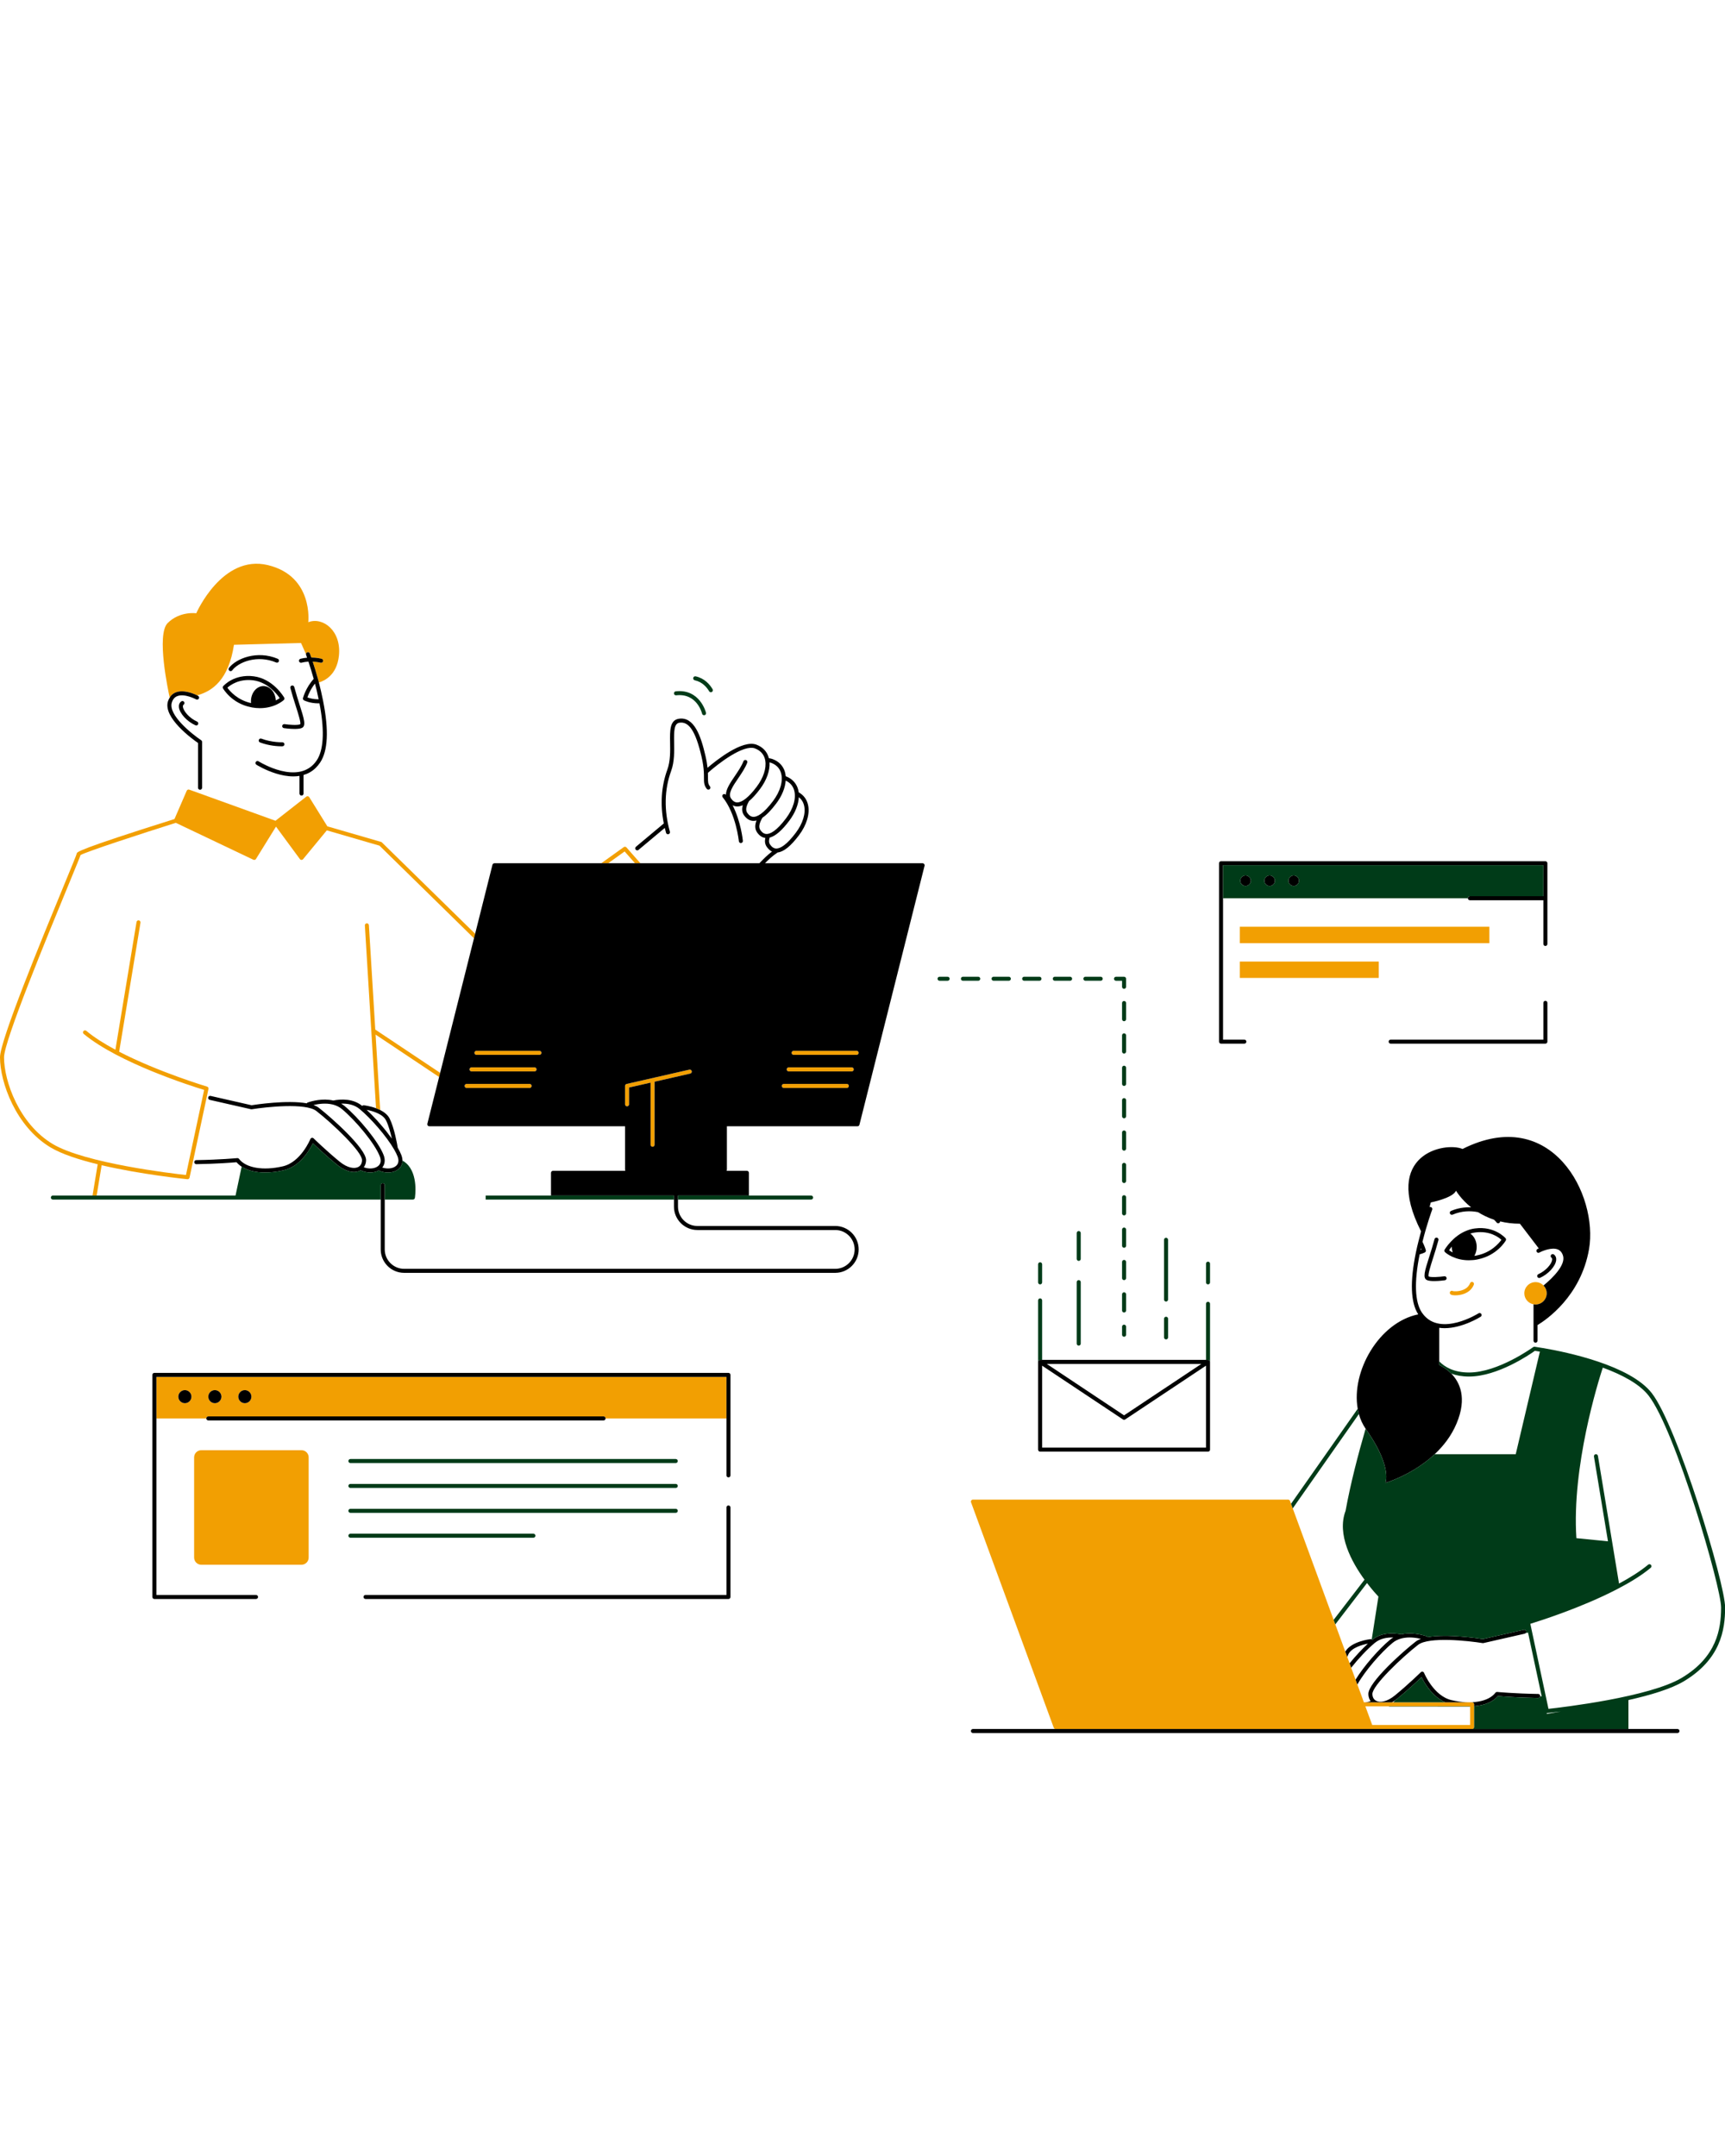 <svg xmlns="http://www.w3.org/2000/svg" xmlns:xlink="http://www.w3.org/1999/xlink" width="768" zoomAndPan="magnify" viewBox="0 0 576 720" height="960" preserveAspectRatio="xMidYMid meet" version="1.0"><defs><clipPath id="50fd5fc1ae"><path d="M 0 188 L 576 188 L 576 578.945 L 0 578.945 Z M 0 188 " clip-rule="nonzero"/></clipPath><clipPath id="36c53c7b56"><path d="M 50 217 L 561 217 L 561 578.945 L 50 578.945 Z M 50 217 " clip-rule="nonzero"/></clipPath></defs><rect x="-57.6" width="691.2" fill="#ffffff" y="-72" height="864" fill-opacity="1"/><rect x="-57.6" width="691.2" fill="#ffffff" y="-72" height="864" fill-opacity="1"/><g clip-path="url(#50fd5fc1ae)"><path fill="#ffffff" d="M 308.078 288.281 L 255.445 288.281 C 256.562 287.137 257.773 285.953 259.645 284.688 C 259.645 284.688 259.645 284.688 259.656 284.688 C 261.715 284.461 264.059 282.562 266.805 278.914 C 269.375 275.496 270.504 271.688 269.805 268.742 C 269.387 266.926 268.312 265.5 266.695 264.598 C 266.641 264.234 266.574 263.883 266.48 263.547 C 265.891 261.527 264.477 260.035 262.391 259.227 C 262.375 259.227 262.375 259.227 262.363 259.215 C 262.309 258.73 262.227 258.258 262.105 257.812 C 261.527 255.797 260.117 254.301 258.016 253.508 C 257.613 253.348 257.195 253.266 256.738 253.211 C 256.723 253.145 256.695 253.062 256.684 252.996 C 256.105 250.977 254.691 249.484 252.594 248.688 C 247.922 246.914 239.227 253.855 236.254 256.402 C 236.133 255.285 235.918 253.938 235.539 252.324 C 234.02 245.77 231.773 239.203 226.633 240.035 C 223.629 240.535 223.684 243.965 223.75 247.949 C 223.805 250.871 223.871 254.18 222.824 257.047 C 220.805 262.562 220.402 268.727 221.652 275 L 213.688 281.66 L 212.34 282.793 C 212.059 283.035 212.02 283.438 212.246 283.719 L 210.691 284.715 L 209.184 283 C 208.957 282.742 208.566 282.695 208.289 282.898 L 200.773 288.281 L 165.102 288.281 C 164.793 288.281 164.523 288.496 164.441 288.793 L 162.168 297.836 L 158.656 311.832 L 127.539 281.34 C 127.461 281.258 127.367 281.203 127.258 281.164 L 109.305 275.957 L 103.262 266.211 C 103.168 266.051 102.992 265.941 102.805 265.914 C 102.617 265.875 102.43 265.93 102.281 266.035 L 100.977 267.059 L 100.934 265.633 C 101.176 265.539 101.352 265.297 101.352 265.016 L 101.352 258.809 C 102.793 258.391 104.164 257.652 105.363 256.496 C 105.902 255.969 106.398 255.379 106.871 254.691 C 109.504 250.781 109.84 243.859 107.883 234.082 C 107.883 234.07 107.887 234.062 107.883 234.055 C 107.812 233.691 107.723 233.312 107.645 232.941 C 107.496 232.227 107.348 231.508 107.18 230.781 C 107.086 230.383 106.984 229.98 106.887 229.582 C 106.762 229.078 106.648 228.578 106.52 228.07 C 106.52 228.059 106.52 228.059 106.52 228.043 C 106.516 227.996 106.512 227.949 106.508 227.902 C 108.355 227.359 112.48 225.438 113.168 219 C 114.062 210.66 107.809 205.895 102.941 207.781 C 102.941 207.781 104.73 192.391 89.438 188.719 C 74.148 185.043 65.535 204.801 65.535 204.801 C 65.535 204.801 60.051 204.008 55.98 208.078 C 52.133 211.926 56.207 230.902 56.668 232.98 C 56.434 233.355 56.23 233.762 56.078 234.234 C 54.398 239.688 64.223 246.805 66.133 248.125 L 66.133 263.074 C 66.133 263.293 66.227 263.48 66.387 263.586 L 66.348 264.84 L 63.199 263.707 C 62.863 263.586 62.484 263.75 62.352 264.07 L 58.258 273.52 C 25.625 283.801 25.625 284.566 25.625 285.066 C 25.516 285.539 23.727 289.883 21.453 295.387 C 13.957 313.582 0 347.445 0 353.098 C 0 361.387 5.234 376.191 16.863 383.176 C 20.617 385.422 26.406 387.293 32.621 388.812 L 30.898 399.258 L 17.656 399.258 C 17.281 399.258 16.984 399.555 16.984 399.93 C 16.984 400.293 17.281 400.602 17.656 400.602 L 127.125 400.602 L 127.125 417.25 C 127.125 421.555 130.621 425.07 134.941 425.07 L 278.902 425.07 C 283.207 425.07 286.723 421.555 286.723 417.25 C 286.723 412.93 283.207 409.418 278.902 409.418 L 232.863 409.418 C 229.297 409.418 226.391 406.512 226.391 402.945 L 226.391 400.602 L 270.84 400.602 C 271.219 400.602 271.516 400.293 271.516 399.93 C 271.516 399.555 271.219 399.258 270.84 399.258 L 250.066 399.258 L 250.066 391.668 C 250.066 391.297 249.766 390.996 249.395 390.996 L 242.598 390.996 C 242.668 390.887 242.719 390.77 242.719 390.633 L 242.719 376.121 L 286.328 376.121 C 286.641 376.121 286.91 375.906 286.977 375.609 L 308.723 289.129 C 308.777 288.926 308.723 288.711 308.602 288.551 C 308.469 288.391 308.281 288.281 308.078 288.281 Z M 232.863 410.762 L 278.902 410.762 C 282.469 410.762 285.375 413.672 285.375 417.25 C 285.375 420.816 282.469 423.723 278.902 423.723 L 134.941 423.723 C 131.375 423.723 128.469 420.816 128.469 417.25 L 128.469 400.602 L 137.875 400.602 C 138.199 400.602 138.48 400.359 138.535 400.039 C 138.59 399.715 139.746 392.273 135.75 388.559 C 135.441 388.273 134.984 387.938 134.391 387.547 C 134.379 387.023 134.27 386.418 134.016 385.73 C 133.73 384.992 133.312 384.156 132.805 383.254 C 132.656 382.285 131.699 376.77 130.125 373.578 C 129.492 372.301 128.281 371.371 126.949 370.684 L 125.414 345.504 L 146.625 359.664 L 142.695 375.289 C 142.652 375.488 142.695 375.707 142.816 375.867 C 142.949 376.027 143.152 376.121 143.355 376.121 L 208.707 376.121 L 208.707 390.633 C 208.707 390.77 208.758 390.891 208.828 390.996 L 184.656 390.996 C 184.285 390.996 183.984 391.297 183.984 391.668 L 183.984 399.258 L 162.168 399.258 L 162.168 400.605 L 225.043 400.605 L 225.043 402.945 C 225.043 407.266 228.555 410.762 232.863 410.762 Z M 407.047 347.859 L 407.047 288.285 C 407.047 287.914 407.348 287.609 407.719 287.609 L 516.023 287.609 C 516.395 287.609 516.695 287.914 516.695 288.285 L 516.695 315.234 C 516.695 315.605 516.395 315.906 516.023 315.906 L 516.023 334.223 C 516.395 334.223 516.695 334.523 516.695 334.895 L 516.695 347.859 C 516.695 348.23 516.395 348.535 516.023 348.535 L 464.359 348.535 C 463.988 348.535 463.688 348.23 463.688 347.859 L 416.176 347.859 C 416.176 348.23 415.875 348.535 415.5 348.535 L 407.719 348.535 C 407.348 348.531 407.047 348.23 407.047 347.859 Z M 243.918 459.148 L 243.918 492.699 C 243.918 493.07 243.617 493.375 243.246 493.375 L 243.246 502.75 C 243.617 502.75 243.918 503.051 243.918 503.426 L 243.918 533.312 C 243.918 533.684 243.617 533.984 243.246 533.984 L 122.051 533.984 C 121.68 533.984 121.379 533.684 121.379 533.312 L 86.16 533.312 C 86.16 533.684 85.859 533.984 85.488 533.984 L 51.543 533.984 C 51.172 533.984 50.871 533.684 50.871 533.312 L 50.871 459.152 C 50.871 458.781 51.172 458.477 51.543 458.477 L 243.246 458.477 C 243.617 458.477 243.918 458.777 243.918 459.148 Z M 376.016 394.41 C 376.016 394.773 375.719 395.086 375.344 395.086 C 374.965 395.086 374.668 394.773 374.668 394.41 L 374.668 389 C 374.668 388.625 374.965 388.328 375.344 388.328 C 375.719 388.328 376.016 388.625 376.016 389 Z M 376.016 405.219 C 376.016 405.582 375.719 405.891 375.344 405.891 C 374.965 405.891 374.668 405.582 374.668 405.219 L 374.668 399.809 C 374.668 399.434 374.965 399.137 375.344 399.137 C 375.719 399.137 376.016 399.434 376.016 399.809 Z M 376.016 416.023 C 376.016 416.402 375.719 416.699 375.344 416.699 C 374.965 416.699 374.668 416.402 374.668 416.023 L 374.668 410.617 C 374.668 410.25 374.965 409.941 375.344 409.941 C 375.719 409.941 376.016 410.25 376.016 410.617 Z M 376.016 383.59 C 376.016 383.969 375.719 384.266 375.344 384.266 C 374.965 384.266 374.668 383.969 374.668 383.59 L 374.668 378.195 C 374.668 377.816 374.965 377.523 375.344 377.523 C 375.719 377.523 376.016 377.816 376.016 378.195 Z M 376.016 372.785 C 376.016 373.16 375.719 373.457 375.344 373.457 C 374.965 373.457 374.668 373.16 374.668 372.785 L 374.668 367.387 C 374.668 367.012 374.965 366.715 375.344 366.715 C 375.719 366.715 376.016 367.012 376.016 367.387 Z M 376.016 361.977 C 376.016 362.355 375.719 362.652 375.344 362.652 C 374.965 362.652 374.668 362.355 374.668 361.977 L 374.668 356.566 C 374.668 356.203 374.965 355.895 375.344 355.895 C 375.719 355.895 376.016 356.203 376.016 356.566 Z M 376.016 426.832 C 376.016 427.207 375.719 427.504 375.344 427.504 C 374.965 427.504 374.668 427.207 374.668 426.832 L 374.668 421.422 C 374.668 421.059 374.965 420.75 375.344 420.75 C 375.719 420.75 376.016 421.059 376.016 421.422 Z M 376.016 437.641 C 376.016 438.016 375.719 438.312 375.344 438.312 C 374.965 438.312 374.668 438.016 374.668 437.641 L 374.668 432.242 C 374.668 431.867 374.965 431.57 375.344 431.57 C 375.719 431.57 376.016 431.867 376.016 432.242 Z M 390.039 440.398 L 390.039 446.629 C 390.039 447.004 389.73 447.301 389.363 447.301 C 388.988 447.301 388.691 447.004 388.691 446.629 L 388.691 440.398 C 388.691 440.02 388.988 439.727 389.363 439.727 C 389.73 439.727 390.039 440.02 390.039 440.398 Z M 402.703 428.254 L 402.703 422.008 C 402.703 421.637 403.004 421.336 403.375 421.336 C 403.746 421.336 404.047 421.637 404.047 422.008 L 404.047 428.254 C 404.047 428.625 403.746 428.926 403.375 428.926 C 403.004 428.926 402.703 428.625 402.703 428.254 Z M 376.016 351.172 C 376.016 351.535 375.719 351.844 375.344 351.844 C 374.965 351.844 374.668 351.535 374.668 351.172 L 374.668 345.762 C 374.668 345.398 374.965 345.09 375.344 345.09 C 375.719 345.09 376.016 345.398 376.016 345.762 Z M 376.016 443.051 L 376.016 445.742 C 376.016 446.117 375.719 446.414 375.344 446.414 C 374.965 446.414 374.668 446.117 374.668 445.742 L 374.668 443.051 C 374.668 442.672 374.965 442.375 375.344 442.375 C 375.719 442.375 376.016 442.672 376.016 443.051 Z M 388.688 433.988 L 388.688 414.031 C 388.688 413.66 388.988 413.359 389.359 413.359 C 389.73 413.359 390.031 413.66 390.031 414.031 L 390.031 433.988 C 390.031 434.359 389.73 434.66 389.359 434.66 C 388.988 434.66 388.688 434.359 388.688 433.988 Z M 347.309 421.535 C 347.68 421.535 347.98 421.836 347.98 422.207 L 347.98 428.254 C 347.98 428.625 347.68 428.926 347.309 428.926 C 346.938 428.926 346.637 428.625 346.637 428.254 L 346.637 422.207 C 346.637 421.836 346.938 421.535 347.309 421.535 Z M 225.043 231.609 C 225.004 231.246 225.273 230.91 225.637 230.871 C 233.738 229.969 235.73 237.949 235.742 238.031 C 235.836 238.395 235.609 238.758 235.246 238.84 C 235.191 238.852 235.137 238.852 235.098 238.852 C 234.789 238.852 234.504 238.648 234.438 238.34 C 234.371 238.059 232.676 231.41 225.785 232.203 C 225.422 232.242 225.086 231.988 225.043 231.609 Z M 231.477 226.375 C 231.559 226.027 231.922 225.785 232.285 225.863 C 235.258 226.523 237.008 228.57 237.949 230.172 C 238.137 230.48 238.031 230.898 237.707 231.086 C 237.602 231.152 237.48 231.18 237.371 231.18 C 237.141 231.18 236.914 231.059 236.793 230.844 C 235.984 229.484 234.492 227.734 231.988 227.184 C 231.625 227.102 231.395 226.738 231.477 226.375 Z M 331.094 326.852 C 331.094 326.488 331.387 326.18 331.766 326.18 L 336.867 326.18 C 337.242 326.18 337.539 326.488 337.539 326.852 C 337.539 327.23 337.242 327.527 336.867 327.527 L 331.766 327.527 C 331.387 327.527 331.094 327.23 331.094 326.852 Z M 326.652 327.527 L 321.539 327.527 C 321.16 327.527 320.863 327.23 320.863 326.852 C 320.863 326.488 321.16 326.18 321.539 326.18 L 326.652 326.18 C 327.016 326.18 327.324 326.488 327.324 326.852 C 327.324 327.23 327.016 327.527 326.652 327.527 Z M 317.098 326.859 C 317.098 327.23 316.793 327.531 316.422 327.531 L 313.73 327.531 C 313.359 327.531 313.059 327.23 313.059 326.859 C 313.059 326.488 313.359 326.188 313.73 326.188 L 316.422 326.188 C 316.793 326.188 317.098 326.488 317.098 326.859 Z M 551.547 465.227 C 544.305 455.93 523.219 451.555 515.387 450.207 C 515.25 450.18 515.117 450.168 514.996 450.156 C 513.758 449.938 512.895 449.816 512.559 449.766 L 512.586 448.379 C 512.625 448.391 512.68 448.391 512.734 448.391 C 513.098 448.391 513.406 448.082 513.406 447.719 L 513.406 442.512 C 516.328 440.746 527.859 432.902 530.594 417.184 C 533.727 399.137 518.172 368.746 488.363 383.699 C 482.469 381.238 461.379 385.383 474.512 411.207 C 474.219 412.285 473.922 413.43 473.625 414.625 C 473.328 415.77 473.059 416.969 472.805 418.191 C 470.758 428.031 471.027 435.016 473.57 438.93 C 460.422 441.621 451.137 458.039 453.359 470.461 L 431.098 502.195 L 430.75 501.242 C 430.652 500.973 430.398 500.797 430.117 500.797 L 324.875 500.797 C 324.645 500.797 324.445 500.906 324.324 501.094 C 324.188 501.27 324.16 501.496 324.242 501.699 L 347.699 565.609 C 347.699 565.625 347.699 565.652 347.711 565.664 L 351.859 576.969 C 351.938 577.199 352.152 577.371 352.395 577.398 L 324.875 577.398 C 324.496 577.398 324.203 577.711 324.203 578.074 C 324.203 578.449 324.496 578.746 324.875 578.746 L 560.133 578.746 C 560.512 578.746 560.805 578.449 560.805 578.074 C 560.805 577.711 560.512 577.398 560.133 577.398 L 543.754 577.398 L 543.754 567.738 C 550.996 566.121 557.98 564.035 562.285 561.453 C 574.48 554.129 576.039 544.441 576.039 536.824 C 576.039 528.695 560.094 476.211 551.547 465.227 Z M 456.465 528.656 C 458.203 530.941 459.695 532.57 460.273 533.176 L 458.043 547.469 C 457.934 547.402 457.797 547.375 457.664 547.387 C 457.395 547.414 451.219 548.141 449.211 551.547 L 445.875 542.461 Z M 376.016 340.363 C 376.016 340.727 375.719 341.039 375.344 341.039 C 374.965 341.039 374.668 340.727 374.668 340.363 L 374.668 334.953 C 374.668 334.578 374.965 334.281 375.344 334.281 C 375.719 334.281 376.016 334.578 376.016 334.953 Z M 341.309 326.852 C 341.309 326.488 341.602 326.18 341.98 326.18 L 347.094 326.18 C 347.469 326.18 347.766 326.488 347.766 326.852 C 347.766 327.23 347.469 327.527 347.094 327.527 L 341.98 327.527 C 341.602 327.527 341.309 327.23 341.309 326.852 Z M 361.75 326.852 C 361.75 326.488 362.059 326.18 362.422 326.18 L 367.535 326.18 C 367.914 326.18 368.211 326.488 368.211 326.852 C 368.211 327.23 367.914 327.527 367.535 327.527 L 362.422 327.527 C 362.059 327.527 361.75 327.23 361.75 326.852 Z M 371.977 326.859 C 371.977 326.488 372.277 326.188 372.648 326.188 L 375.34 326.188 C 375.711 326.188 376.012 326.488 376.012 326.859 L 376.012 329.551 C 376.012 329.922 375.711 330.223 375.34 330.223 C 374.969 330.223 374.668 329.922 374.668 329.551 L 374.668 327.531 L 372.648 327.531 C 372.277 327.531 371.977 327.23 371.977 326.859 Z M 359.527 420.41 L 359.527 411.785 C 359.527 411.41 359.828 411.109 360.199 411.109 C 360.57 411.109 360.871 411.41 360.871 411.785 L 360.871 420.41 C 360.871 420.781 360.57 421.082 360.199 421.082 C 359.828 421.082 359.527 420.781 359.527 420.41 Z M 360.875 428.164 L 360.875 448.703 C 360.875 449.078 360.566 449.375 360.203 449.375 C 359.824 449.375 359.527 449.078 359.527 448.703 L 359.527 428.164 C 359.527 427.789 359.824 427.492 360.203 427.492 C 360.566 427.492 360.875 427.789 360.875 428.164 Z M 347.98 448 L 347.98 454.137 L 402.703 454.137 L 402.703 435.406 C 402.703 435.027 403 434.73 403.375 434.73 C 403.75 434.73 404.047 435.027 404.047 435.406 L 404.047 484.109 C 404.047 484.484 403.75 484.781 403.375 484.781 L 347.309 484.781 C 346.934 484.781 346.637 484.484 346.637 484.109 L 346.637 434.273 C 346.637 433.898 346.934 433.602 347.309 433.602 C 347.688 433.602 347.98 433.898 347.98 434.273 Z M 351.535 326.852 C 351.535 326.488 351.832 326.18 352.207 326.18 L 357.32 326.18 C 357.688 326.18 357.996 326.488 357.996 326.852 C 357.996 327.23 357.688 327.527 357.32 327.527 L 352.207 327.527 C 351.832 327.527 351.535 327.23 351.535 326.852 Z M 351.535 326.852 " fill-opacity="1" fill-rule="nonzero"/></g><path fill="#ffffff" d="M 501.348 414.035 C 500.527 415.176 497.891 418.312 493.141 419.254 C 493.059 419.281 492.977 419.309 492.855 419.324 C 492.668 419.348 492.496 419.375 492.309 419.402 C 492.797 418.562 493.09 417.531 493.09 416.418 C 493.09 414.488 492.227 412.824 490.949 411.953 C 490.953 411.949 490.957 411.949 490.961 411.949 L 490.973 411.949 C 491.539 411.773 492.117 411.641 492.723 411.57 C 497.461 410.98 500.367 413.145 501.348 414.035 Z M 484.793 416.281 C 484.789 416.285 484.785 416.289 484.781 416.293 C 484.391 416.777 484.07 417.211 483.867 417.52 C 484.137 417.723 484.527 417.977 485.051 418.246 L 485.059 418.246 C 484.883 417.676 484.781 417.062 484.781 416.418 C 484.777 416.371 484.793 416.328 484.793 416.281 Z M 449.309 504.539 C 450.988 495.266 453.586 485.387 455.996 477.125 C 454.973 475.629 454.234 473.977 453.746 472.227 L 431.664 503.73 L 445.324 540.957 L 455.633 527.539 C 451.352 521.684 446.305 512.453 449.309 504.539 Z M 465.914 567.789 C 465.926 567.777 465.941 567.762 465.953 567.75 L 466.004 567.703 C 465.602 567.996 465.199 568.262 464.801 568.492 L 465.215 568.492 Z M 509.465 545.367 C 509.375 545.461 509.27 545.543 509.129 545.574 L 495.332 548.711 C 495.246 548.734 495.156 548.738 495.074 548.719 C 490.293 547.941 477.094 546.523 473.52 549.293 C 468.121 553.477 458.23 562.891 458.262 565.715 C 458.273 566.812 458.754 567.641 459.621 568.043 C 460.824 568.605 463.074 568.41 465.793 566.176 C 470.336 562.449 474.383 558.484 474.422 558.445 C 474.582 558.289 474.812 558.219 475.031 558.266 C 475.254 558.312 475.434 558.465 475.52 558.676 C 475.551 558.75 478.688 566.379 484.699 567.777 C 491.277 569.305 497.023 568.332 499.34 565.297 C 499.477 565.109 499.711 565.023 499.938 565.035 C 499.992 565.039 505.859 565.586 513.629 565.703 C 514 565.707 514.297 566.016 514.289 566.387 C 514.289 566.418 514.277 566.441 514.27 566.469 L 514.277 566.469 L 514.789 566.496 L 510.227 545.195 Z M 479.062 485.629 L 506.125 485.629 L 514.188 451.379 C 513.406 451.246 512.828 451.164 512.52 451.109 C 510.797 452.348 500.059 459.695 490.527 459.695 C 488.199 459.695 486.25 459.32 484.621 458.727 C 487.395 461.582 489.977 466.773 486.371 475.363 C 484.633 479.52 481.969 482.91 479.062 485.629 Z M 514.027 418.301 C 515.051 417.734 518.172 416.457 520.164 417.25 C 521.012 417.602 521.59 418.285 521.914 419.336 C 522.828 422.309 518.805 426.496 515.402 429.293 C 514.723 428.598 513.777 428.164 512.73 428.164 C 510.664 428.164 508.992 429.84 508.992 431.902 C 508.992 433.738 510.316 435.258 512.062 435.574 L 512.062 447.719 C 512.062 448.027 512.277 448.312 512.586 448.379 L 512.562 449.766 C 512.508 449.766 512.465 449.75 512.441 449.75 C 512.277 449.723 512.09 449.766 511.953 449.871 C 511.832 449.953 500.262 458.352 490.531 458.352 C 485.348 458.352 482.293 456.414 480.57 454.609 L 480.57 443.426 C 481.176 443.508 481.77 443.547 482.375 443.547 C 488.336 443.547 494.324 439.793 494.418 439.727 C 494.73 439.523 494.824 439.121 494.621 438.797 C 494.418 438.488 494.004 438.391 493.691 438.594 C 493.559 438.676 481.164 446.453 475.215 438.918 C 475.16 438.836 475.121 438.77 475.082 438.688 L 475.039 438.688 C 474.945 438.566 474.863 438.445 474.77 438.312 C 472.43 434.824 472.172 428.109 474.043 418.879 C 475.121 418.598 475.727 418.273 475.766 418.258 C 476.035 418.113 476.184 417.801 476.102 417.492 C 476.09 417.438 475.766 416.27 474.984 414.707 C 476.48 408.703 478.203 404.02 478.23 403.969 C 478.352 403.617 478.176 403.242 477.824 403.105 C 477.664 403.039 477.488 403.051 477.34 403.121 L 477.758 401.559 C 477.758 401.559 485.16 400.105 486.184 397.641 C 486.184 397.641 487.754 400.406 491.215 403.188 C 489.086 403.098 486.801 403.43 484.516 404.391 C 484.172 404.535 484.012 404.93 484.156 405.273 C 484.305 405.617 484.703 405.773 485.039 405.633 C 488.023 404.371 491 404.273 493.539 404.809 C 495.047 405.754 496.809 406.633 498.848 407.312 C 499.188 407.617 499.492 407.926 499.73 408.246 C 499.863 408.422 500.062 408.512 500.266 408.512 C 500.406 408.512 500.551 408.469 500.672 408.375 C 500.832 408.254 500.918 408.078 500.93 407.891 C 500.938 407.895 500.941 407.895 500.945 407.895 C 502.922 408.379 505.117 408.664 507.527 408.664 L 513.812 416.898 C 513.57 417.008 513.406 417.102 513.379 417.113 C 513.043 417.301 512.922 417.707 513.109 418.027 C 513.285 418.367 513.703 418.477 514.027 418.301 Z M 483.035 426.785 C 482.984 426.418 482.637 426.164 482.277 426.215 C 480.734 426.434 477.941 426.641 477.066 426.289 C 476.723 425.77 477.699 422.703 478.484 420.242 C 479.062 418.43 479.715 416.379 480.312 414.148 C 480.41 413.789 480.195 413.418 479.836 413.324 C 479.488 413.234 479.113 413.441 479.016 413.801 C 478.426 416 477.777 418.035 477.203 419.832 C 475.762 424.363 474.965 426.859 476.508 427.5 C 477.082 427.738 477.977 427.816 478.902 427.816 C 480.5 427.816 482.184 427.586 482.465 427.547 C 482.832 427.492 483.09 427.152 483.035 426.785 Z M 491.742 428.137 C 491.395 428.004 491.004 428.176 490.875 428.523 C 490.504 429.492 489.766 430.223 488.684 430.691 C 487.117 431.371 485.398 431.262 485.121 431.152 C 484.801 430.961 484.391 431.066 484.199 431.387 C 484.008 431.703 484.113 432.117 484.43 432.309 C 484.719 432.48 485.285 432.574 485.969 432.574 C 486.805 432.574 487.816 432.434 488.719 432.121 C 490.395 431.539 491.574 430.465 492.129 429.004 C 492.262 428.656 492.09 428.266 491.742 428.137 Z M 502.723 413.508 C 502.574 413.348 499.062 409.402 492.562 410.238 C 491.645 410.348 490.77 410.574 489.949 410.898 C 487.445 411.812 485.551 413.48 484.418 414.707 C 483.113 416.094 482.414 417.277 482.387 417.332 C 482.227 417.602 482.277 417.938 482.508 418.152 C 482.535 418.191 483.367 418.961 484.863 419.66 C 484.984 419.711 485.09 419.754 485.145 419.766 C 486.316 420.305 488.133 420.871 490.461 420.871 C 490.906 420.871 491.363 420.844 491.848 420.805 C 492.25 420.777 492.668 420.723 493.07 420.641 C 493.207 420.629 493.367 420.586 493.449 420.562 C 499.84 419.297 502.68 414.492 502.789 414.289 C 502.938 414.035 502.91 413.723 502.723 413.508 Z M 518.289 420.703 C 518.141 422.074 516.215 424.383 513.691 425.504 C 513.352 425.656 513.195 426.055 513.348 426.391 C 513.461 426.645 513.707 426.793 513.961 426.793 C 514.055 426.793 514.148 426.773 514.234 426.734 C 516.988 425.512 519.406 422.871 519.629 420.852 C 519.715 420.047 519.445 419.363 518.863 418.934 C 518.57 418.719 518.148 418.777 517.922 419.078 C 517.703 419.375 517.766 419.797 518.066 420.016 C 518.141 420.078 518.344 420.227 518.289 420.703 Z M 375.34 474.141 C 375.211 474.141 375.082 474.102 374.969 474.027 L 347.98 456.07 L 347.98 483.438 L 402.703 483.438 L 402.703 456.07 L 375.715 474.027 C 375.602 474.102 375.473 474.141 375.34 474.141 Z M 401.152 455.484 L 349.531 455.484 L 375.344 472.66 Z M 463.855 569.836 L 455.914 569.836 L 458.203 576.066 L 490.891 576.066 L 490.891 569.945 L 463.762 569.93 Z M 516.516 572.082 C 516.504 572.082 516.477 572.082 516.461 572.07 L 516.516 572.352 L 521.172 571.547 C 518.574 571.867 516.895 572.043 516.598 572.082 Z M 550.484 466.062 C 547.387 462.094 541.469 459.023 535.195 456.723 C 533.676 461.363 524.793 489.668 526.379 513.676 L 536.922 514.723 L 532.242 486.414 C 532.184 486.047 532.43 485.699 532.797 485.641 C 533.164 485.578 533.508 485.828 533.57 486.195 L 540.617 528.844 C 544.293 526.863 547.684 524.738 550.348 522.52 C 550.633 522.289 551.051 522.328 551.293 522.613 C 551.535 522.895 551.492 523.324 551.211 523.555 C 548.27 526.012 544.508 528.336 540.469 530.445 C 540.461 530.449 540.453 530.453 540.445 530.457 C 540.215 530.594 539.988 530.715 539.758 530.82 C 527.98 536.918 514.094 541.32 511 542.273 L 511.414 544.238 L 517.055 570.672 C 521.617 570.172 550.82 566.77 561.602 560.293 C 573.199 553.336 574.695 544.09 574.695 536.824 C 574.695 529.895 559.434 477.555 550.484 466.062 Z M 474.352 417.383 C 474.445 417.344 474.539 417.316 474.621 417.289 C 474.582 417.168 474.527 417.02 474.473 416.875 C 474.434 417.047 474.391 417.211 474.352 417.383 Z M 256.051 282.832 C 255.445 281.973 255.285 280.988 255.566 279.832 C 254.504 279.711 253.574 279.09 252.809 277.988 C 251.918 276.707 252.109 275.297 252.617 274.004 C 252.281 274.098 251.945 274.137 251.625 274.137 L 251.555 274.137 C 250.344 274.113 249.293 273.48 248.434 272.254 C 247.68 271.176 247.707 270.008 248.031 268.891 C 247.398 269.188 246.777 269.32 246.199 269.32 L 246.133 269.32 C 245.598 269.309 245.086 269.172 244.617 268.918 C 247.387 274.32 248.023 280.48 248.051 280.797 C 248.086 281.168 247.816 281.496 247.449 281.531 C 247.426 281.535 247.402 281.535 247.383 281.535 C 247.039 281.535 246.746 281.277 246.711 280.93 C 246.703 280.836 245.762 271.727 241.32 266.258 C 241.086 265.965 241.129 265.543 241.418 265.309 C 241.703 265.07 242.129 265.117 242.363 265.406 C 242.375 265.418 242.383 265.43 242.391 265.441 C 242.406 263.531 243.848 261.406 245.363 259.172 C 246.469 257.543 247.613 255.863 248.246 254.219 C 248.379 253.871 248.77 253.695 249.121 253.832 C 249.469 253.953 249.633 254.34 249.512 254.691 C 248.824 256.496 247.625 258.23 246.48 259.926 C 244.68 262.562 242.984 265.055 244.113 266.668 C 244.719 267.531 245.391 267.961 246.16 267.973 C 246.805 267.973 247.773 267.691 249.094 266.629 C 250.09 265.82 251.285 264.598 252.688 262.711 C 254.922 259.738 255.957 256.562 255.539 254.047 C 255.527 253.992 255.512 253.938 255.512 253.883 C 255.484 253.711 255.445 253.535 255.391 253.371 C 254.922 251.746 253.816 250.602 252.109 249.941 C 248.23 248.473 239.66 255.137 236.375 258.098 C 236.402 258.715 236.402 259.254 236.402 259.699 C 236.402 261.137 236.402 261.785 237.062 262.617 C 237.289 262.902 237.25 263.316 236.953 263.559 C 236.672 263.789 236.242 263.75 236.012 263.453 C 235.055 262.254 235.055 261.246 235.055 259.699 C 235.055 259.16 235.055 258.539 235.016 257.812 L 235.016 257.734 C 234.934 256.453 234.746 254.824 234.234 252.617 C 232.27 244.195 230.051 240.844 226.848 241.355 C 225.086 241.652 225.031 244.047 225.098 247.922 C 225.152 250.965 225.219 254.41 224.09 257.504 C 221.828 263.68 221.691 270.68 223.684 277.746 C 223.793 278.109 223.578 278.473 223.227 278.578 C 223.16 278.594 223.105 278.605 223.039 278.605 C 222.742 278.605 222.473 278.406 222.391 278.109 C 222.246 277.57 222.098 277.031 221.977 276.492 L 213.199 283.828 C 213.078 283.922 212.93 283.977 212.77 283.977 C 212.582 283.977 212.395 283.895 212.258 283.734 L 212.246 283.719 L 210.688 284.715 L 213.828 288.281 L 253.574 288.281 C 253.734 288.109 253.91 287.945 254.074 287.77 C 255.082 286.734 256.184 285.578 257.785 284.379 C 257.141 284.082 256.562 283.559 256.051 282.832 Z M 253.762 263.52 C 252.457 265.258 251.234 266.602 250.102 267.543 C 249.066 269.387 248.906 270.57 249.539 271.488 C 250.145 272.348 250.816 272.777 251.582 272.793 L 251.625 272.793 C 252.781 272.793 254.852 271.863 258.109 267.531 C 260.547 264.285 261.555 260.801 260.801 258.191 C 260.344 256.562 259.242 255.418 257.531 254.758 C 257.355 254.691 257.156 254.637 256.953 254.598 C 257.129 257.328 255.996 260.559 253.762 263.52 Z M 266.738 266.211 C 266.617 268.688 265.512 271.473 263.559 274.07 C 261.07 277.383 258.902 279.238 256.992 279.723 C 256.668 280.691 256.723 281.445 257.156 282.066 C 257.762 282.926 258.434 283.355 259.199 283.371 L 259.242 283.371 C 259.293 283.371 259.348 283.371 259.402 283.355 L 259.469 283.355 C 260.668 283.234 262.672 282.172 265.727 278.109 C 268.07 275 269.105 271.621 268.5 269.039 C 268.23 267.867 267.625 266.926 266.738 266.211 Z M 208.574 284.348 L 203.082 288.281 L 212.035 288.281 Z M 254.57 273.09 C 254.559 273.117 254.543 273.141 254.531 273.168 C 253.441 275.082 253.266 276.277 253.91 277.219 C 254.516 278.082 255.191 278.5 255.957 278.512 L 255.996 278.512 C 257.156 278.512 259.227 277.598 262.484 273.262 C 264.918 270.02 265.93 266.535 265.176 263.922 C 264.758 262.441 263.801 261.352 262.348 260.68 C 262.188 263.117 261.086 265.82 259.188 268.336 C 257.504 270.57 255.984 272.148 254.57 273.09 Z M 69.027 366.379 L 64.41 388.008 L 63.293 393.27 C 63.227 393.59 62.941 393.805 62.633 393.805 L 62.566 393.805 C 61.652 393.711 47.117 392.203 33.941 389.137 L 32.273 399.258 L 78.648 399.258 L 80.691 389.617 C 80.035 389.188 79.461 388.691 78.98 388.129 C 77.582 388.25 72.27 388.668 65.547 388.773 C 65.543 388.773 65.539 388.773 65.535 388.773 C 65.172 388.773 64.867 388.477 64.863 388.109 C 64.859 387.738 65.152 387.43 65.523 387.426 C 73.293 387.309 79.16 386.762 79.219 386.758 C 79.445 386.742 79.676 386.836 79.816 387.02 C 82.129 390.051 87.875 391.027 94.453 389.496 C 100.469 388.102 103.602 380.473 103.633 380.395 C 103.719 380.188 103.902 380.035 104.121 379.988 C 104.34 379.941 104.566 380.008 104.73 380.168 C 104.77 380.207 108.816 384.172 113.359 387.898 C 116.078 390.133 118.332 390.324 119.531 389.766 C 120.398 389.363 120.879 388.535 120.895 387.438 C 120.922 384.609 111.031 375.195 105.633 371.016 C 102.059 368.246 88.863 369.664 84.078 370.441 C 83.996 370.461 83.906 370.457 83.82 370.434 L 70.023 367.297 C 69.66 367.211 69.434 366.852 69.516 366.488 C 69.598 366.129 69.941 365.898 70.324 365.984 L 83.992 369.094 C 85.387 368.875 95.879 367.289 102.422 368.453 C 102.504 368.328 102.617 368.223 102.766 368.172 C 104.16 367.695 107.762 366.699 111.273 367.523 C 113.98 366.984 117.965 366.871 120.945 369.328 C 121.066 369.18 121.27 369.086 121.5 369.113 C 121.645 369.125 123.543 369.355 125.562 370.094 L 123.988 344.363 L 123.973 344.188 L 121.836 309.062 C 121.805 308.688 122.09 308.375 122.469 308.352 C 122.832 308.324 123.152 308.605 123.18 308.98 L 125.309 343.824 L 146.973 358.277 L 158.266 313.344 L 126.719 282.418 L 109.129 277.301 L 101.203 286.926 C 101.07 287.086 100.879 287.168 100.68 287.168 L 100.664 287.168 C 100.465 287.168 100.262 287.074 100.141 286.898 L 92.16 276.051 L 85.473 286.855 C 85.352 287.059 85.137 287.168 84.906 287.168 C 84.812 287.168 84.703 287.152 84.609 287.113 L 58.703 274.785 C 47.156 278.434 28.801 284.422 26.891 285.551 C 26.66 286.266 25.812 288.352 22.703 295.902 C 15.773 312.723 1.348 347.699 1.348 353.098 C 1.348 361.062 6.379 375.301 17.551 382.016 C 28.328 388.477 57.547 391.895 62.094 392.395 L 68.164 363.984 C 63.926 362.691 39.566 354.953 27.953 345.277 C 27.656 345.035 27.629 344.617 27.859 344.336 C 28.102 344.051 28.531 344.012 28.812 344.242 C 31.465 346.461 34.852 348.586 38.539 350.551 L 45.586 307.918 C 45.645 307.551 45.992 307.293 46.355 307.363 C 46.723 307.422 46.973 307.77 46.91 308.133 L 39.789 351.223 C 39.793 351.223 39.793 351.223 39.797 351.227 C 52.887 357.996 68.93 362.812 69.148 362.879 C 69.484 362.973 69.684 363.324 69.605 363.66 Z M 83.828 234.797 C 83.809 234.605 83.797 234.41 83.797 234.215 C 83.797 231.398 85.668 229.113 87.969 229.113 C 90.184 229.113 91.973 231.238 92.098 233.914 C 92.656 233.633 93.117 233.348 93.406 233.141 C 92.449 231.75 89.348 227.801 84.547 227.191 C 79.867 226.602 76.902 228.777 75.926 229.66 C 76.73 230.785 79.285 233.805 83.828 234.797 Z M 106.359 233.539 C 106.371 233.539 106.383 233.539 106.395 233.539 C 106.207 232.633 106.023 231.719 105.805 230.793 C 105.777 230.68 105.746 230.562 105.719 230.445 C 105.551 229.734 105.355 229.016 105.164 228.293 C 103.727 230.098 102.957 231.996 102.641 232.906 C 103.32 233.156 104.633 233.539 106.359 233.539 Z M 106.512 227.902 C 106.5 227.906 106.492 227.91 106.484 227.91 C 106.496 227.957 106.508 228 106.52 228.047 C 106.516 227.996 106.512 227.949 106.512 227.902 Z M 57.371 234.625 C 57.707 233.535 58.285 232.836 59.16 232.484 C 61.625 231.477 65.445 233.535 65.488 233.562 C 65.824 233.738 66.227 233.617 66.402 233.293 C 66.578 232.957 66.457 232.555 66.133 232.379 C 66.105 232.363 65.988 232.301 65.812 232.211 C 70.945 230.836 76.363 226.973 78.121 215.328 L 100.504 214.73 C 100.504 214.73 101.234 216.262 102.168 218.445 C 102.168 218.531 102.18 218.621 102.215 218.703 C 102.219 218.719 102.34 219.051 102.547 219.645 C 101.836 219.699 101.094 219.805 100.336 220 C 99.977 220.094 99.758 220.461 99.852 220.82 C 99.934 221.125 100.207 221.324 100.504 221.324 C 100.559 221.324 100.617 221.316 100.672 221.301 C 101.465 221.098 102.254 220.992 102.992 220.953 C 103.465 222.371 104.102 224.371 104.754 226.715 C 102.117 229.598 101.211 232.969 101.172 233.113 C 101.09 233.418 101.23 233.734 101.508 233.879 C 101.59 233.926 103.445 234.887 106.348 234.887 C 106.449 234.887 106.562 234.879 106.668 234.875 C 106.75 235.312 106.836 235.75 106.91 236.172 C 106.91 236.188 106.926 236.215 106.926 236.227 C 108.379 244.531 107.988 250.629 105.754 253.938 C 105 255.055 104.141 255.891 103.184 256.496 C 99.469 258.902 94.531 257.855 90.977 256.496 C 88.301 255.473 86.387 254.273 86.336 254.246 C 86.023 254.047 85.605 254.141 85.406 254.449 C 85.203 254.758 85.297 255.176 85.605 255.379 C 85.633 255.391 86.402 255.875 87.652 256.496 C 89.969 257.652 93.953 259.281 97.934 259.281 C 98.633 259.281 99.32 259.227 100.008 259.121 L 100.008 265.016 C 100.008 265.379 100.316 265.688 100.68 265.688 C 100.773 265.688 100.855 265.672 100.938 265.633 L 100.977 267.059 L 91.988 274.098 L 66.348 264.84 L 66.391 263.586 C 66.496 263.695 66.645 263.75 66.805 263.75 C 67.172 263.75 67.48 263.438 67.48 263.074 L 67.48 247.762 C 67.48 247.547 67.359 247.328 67.184 247.207 C 64.02 245.098 56.094 238.742 57.371 234.625 Z M 94.969 248.523 C 94.957 248.152 94.648 247.895 94.27 247.879 C 94.227 247.887 90.828 248.004 87.289 246.676 C 86.941 246.543 86.555 246.723 86.426 247.07 C 86.293 247.418 86.469 247.805 86.816 247.938 C 89.969 249.117 92.949 249.23 93.961 249.23 C 94.172 249.23 94.301 249.227 94.328 249.227 C 94.699 249.207 94.984 248.895 94.969 248.523 Z M 100.246 241.875 C 99.324 242.258 96.539 242.051 94.996 241.828 C 94.637 241.781 94.289 242.031 94.234 242.402 C 94.184 242.77 94.438 243.109 94.809 243.164 C 95.09 243.199 96.773 243.434 98.367 243.434 C 99.293 243.434 100.191 243.355 100.762 243.117 C 102.309 242.473 101.512 239.977 100.066 235.445 C 99.496 233.648 98.848 231.613 98.258 229.418 C 98.16 229.059 97.797 228.848 97.434 228.941 C 97.074 229.035 96.859 229.406 96.957 229.762 C 97.555 231.996 98.211 234.047 98.785 235.855 C 99.57 238.316 100.551 241.383 100.246 241.875 Z M 76.598 223.992 C 76.719 224.086 76.859 224.129 77.004 224.129 C 77.207 224.129 77.41 224.039 77.539 223.863 C 79.66 221.059 85.945 218.59 92.23 221.25 C 92.57 221.387 92.969 221.234 93.113 220.891 C 93.258 220.547 93.098 220.152 92.754 220.008 C 85.844 217.09 78.852 219.898 76.465 223.051 C 76.242 223.348 76.301 223.77 76.598 223.992 Z M 74.473 229.906 C 74.59 230.109 77.422 234.922 83.754 236.164 C 83.891 236.207 84.051 236.246 84.164 236.258 C 85.043 236.414 85.914 236.492 86.77 236.492 C 88.754 236.492 90.664 236.082 92.395 235.281 C 93.902 234.57 94.727 233.809 94.762 233.773 C 94.988 233.562 95.039 233.219 94.883 232.949 C 94.738 232.695 91.203 226.684 84.715 225.855 C 78.191 225.023 74.695 228.961 74.551 229.129 C 74.359 229.344 74.328 229.656 74.473 229.906 Z M 59.742 236.184 C 59.969 238.254 62.445 240.953 65.262 242.207 C 65.352 242.246 65.445 242.266 65.535 242.266 C 65.793 242.266 66.039 242.117 66.152 241.867 C 66.301 241.527 66.148 241.129 65.809 240.977 C 63.215 239.824 61.234 237.449 61.078 236.039 C 61.023 235.539 61.238 235.379 61.32 235.32 C 61.621 235.098 61.684 234.676 61.461 234.379 C 61.238 234.078 60.816 234.02 60.52 234.238 C 59.93 234.676 59.652 235.367 59.742 236.184 Z M 463.688 347.859 L 416.176 347.859 C 416.176 347.488 415.875 347.188 415.5 347.188 L 408.391 347.188 L 408.391 299.961 L 490.129 299.961 C 490.129 300.332 490.43 300.633 490.801 300.633 L 515.348 300.633 L 515.348 315.234 C 515.348 315.605 515.652 315.906 516.023 315.906 L 516.023 334.223 C 515.652 334.223 515.348 334.523 515.348 334.895 L 515.348 347.188 L 464.359 347.188 C 463.988 347.188 463.688 347.488 463.688 347.859 Z M 413.98 314.973 L 497.324 314.973 L 497.324 309.496 L 413.98 309.496 Z M 460.391 321.113 L 413.98 321.113 L 413.98 326.59 L 460.391 326.59 Z M 125.805 374.051 C 126.262 374.562 126.734 375.102 127.191 375.637 C 128.512 377.145 129.762 378.734 130.852 380.254 C 130.406 378.289 129.746 375.852 128.914 374.172 C 128.535 373.391 127.852 372.773 127.043 372.273 C 126.598 372.004 126.129 371.777 125.645 371.574 C 124.473 371.074 123.262 370.793 122.426 370.633 C 123.504 371.641 124.66 372.797 125.805 374.051 Z M 127.66 389.902 C 129.344 390.457 131.227 390.254 132.266 389.34 C 132.613 389.027 132.855 388.652 132.949 388.223 C 133.02 387.992 133.047 387.762 133.047 387.508 C 133.031 387.238 132.992 386.957 132.898 386.648 C 132.871 386.512 132.816 386.363 132.762 386.215 C 132.492 385.504 132.09 384.695 131.578 383.82 C 129.02 379.406 123.852 373.5 120.113 370.391 C 118.297 368.867 115.992 368.477 113.895 368.559 C 114.305 368.797 114.695 369.055 115.051 369.352 C 119.652 373.176 126.355 381.164 128.094 385.738 C 128.707 387.336 128.523 388.816 127.645 389.898 C 127.652 389.898 127.656 389.902 127.66 389.902 Z M 126.055 389.559 C 127.129 388.836 127.398 387.68 126.84 386.219 C 125.168 381.832 118.668 374.105 114.188 370.387 C 113.348 369.68 112.344 369.18 111.125 368.859 C 111.102 368.859 111.086 368.855 111.066 368.848 C 108.734 368.285 106.281 368.648 104.684 369.027 C 105.379 369.277 105.984 369.582 106.461 369.949 C 110.52 373.098 122.281 383.512 122.238 387.449 C 122.23 388.375 121.949 389.168 121.48 389.816 C 123.074 390.418 124.887 390.34 126.055 389.559 Z M 456.754 548.895 C 456.75 548.895 456.75 548.895 456.75 548.895 C 454.934 549.246 451.34 550.215 450.238 552.449 C 450.102 552.719 449.98 553 449.859 553.309 L 450.652 555.461 C 452.613 553.047 454.789 550.707 456.754 548.895 Z M 464.105 547.629 C 464.453 547.34 464.836 547.086 465.238 546.852 C 463.117 546.781 460.844 547.168 459.043 548.664 C 456.648 550.652 453.684 553.785 451.18 556.938 L 452.645 560.914 L 452.648 560.922 C 455.402 556.414 460.422 550.691 464.105 547.629 Z M 456.914 565.73 C 456.875 561.789 468.637 551.375 472.695 548.23 C 473.176 547.859 473.781 547.555 474.48 547.309 C 472.879 546.926 470.43 546.559 468.09 547.129 C 468.066 547.133 468.047 547.137 468.023 547.141 C 466.805 547.461 465.809 547.961 464.969 548.664 C 461.094 551.883 455.715 558.086 453.25 562.543 L 453.25 562.559 L 454.477 565.879 L 455.414 568.488 C 455.449 568.488 455.48 568.492 455.516 568.492 L 455.703 568.492 C 456.359 568.473 457.031 568.34 457.672 568.094 C 457.207 567.449 456.926 566.652 456.914 565.73 Z M 243.246 493.371 L 243.246 502.75 C 242.875 502.75 242.574 503.051 242.574 503.422 L 242.574 532.637 L 122.051 532.637 C 121.68 532.637 121.379 532.938 121.379 533.309 L 86.16 533.309 C 86.16 532.938 85.859 532.637 85.488 532.637 L 52.219 532.637 L 52.219 473.688 L 68.891 473.688 C 68.891 474.059 69.191 474.359 69.562 474.359 L 201.543 474.359 C 201.914 474.359 202.215 474.059 202.215 473.688 L 242.574 473.688 L 242.574 492.699 C 242.574 493.07 242.875 493.371 243.246 493.371 Z M 103.066 486.691 C 103.066 485.371 101.996 484.301 100.676 484.301 L 67.211 484.301 C 65.891 484.301 64.82 485.371 64.82 486.691 L 64.82 520.156 C 64.82 521.477 65.891 522.547 67.211 522.547 L 100.676 522.547 C 101.996 522.547 103.066 521.477 103.066 520.156 Z M 178.785 512.859 C 178.785 512.488 178.484 512.184 178.113 512.184 L 117.004 512.184 C 116.633 512.184 116.332 512.488 116.332 512.859 C 116.332 513.23 116.633 513.531 117.004 513.531 L 178.109 513.531 C 178.484 513.531 178.785 513.23 178.785 512.859 Z M 226.316 504.543 C 226.316 504.172 226.016 503.871 225.645 503.871 L 117.004 503.871 C 116.633 503.871 116.332 504.172 116.332 504.543 C 116.332 504.914 116.633 505.215 117.004 505.215 L 225.645 505.215 C 226.016 505.215 226.316 504.918 226.316 504.543 Z M 226.316 496.23 C 226.316 495.859 226.016 495.555 225.645 495.555 L 117.004 495.555 C 116.633 495.555 116.332 495.859 116.332 496.23 C 116.332 496.602 116.633 496.902 117.004 496.902 L 225.645 496.902 C 226.016 496.902 226.316 496.602 226.316 496.23 Z M 226.316 487.918 C 226.316 487.543 226.016 487.242 225.645 487.242 L 117.004 487.242 C 116.633 487.242 116.332 487.543 116.332 487.918 C 116.332 488.289 116.633 488.59 117.004 488.59 L 225.645 488.59 C 226.016 488.59 226.316 488.289 226.316 487.918 Z M 226.316 487.918 " fill-opacity="1" fill-rule="nonzero"/><path fill="#f29f02" d="M 56.668 232.98 C 56.207 230.902 52.133 211.926 55.977 208.078 C 60.051 204.008 65.535 204.801 65.535 204.801 C 65.535 204.801 74.148 185.043 89.438 188.715 C 104.73 192.391 102.941 207.781 102.941 207.781 C 107.809 205.895 114.062 210.66 113.168 219 C 112.48 225.438 108.355 227.359 106.508 227.902 C 106.5 227.906 106.492 227.906 106.48 227.91 C 106.371 227.512 106.266 227.109 106.156 226.711 C 105.523 224.422 104.898 222.43 104.406 220.949 C 105.941 221.02 107.031 221.297 107.047 221.301 C 107.41 221.398 107.777 221.188 107.871 220.824 C 107.969 220.469 107.758 220.098 107.398 220.004 C 107.309 219.977 105.887 219.609 103.945 219.586 C 103.648 218.738 103.469 218.25 103.465 218.234 C 103.344 217.887 102.953 217.711 102.602 217.844 C 102.336 217.938 102.176 218.18 102.168 218.449 C 101.234 216.266 100.504 214.73 100.504 214.73 L 78.121 215.328 C 76.363 226.973 70.945 230.836 65.812 232.215 C 64.75 231.691 61.266 230.188 58.66 231.234 C 57.988 231.504 57.438 231.922 56.992 232.473 C 56.992 232.488 56.992 232.488 56.992 232.488 C 56.871 232.637 56.773 232.812 56.668 232.98 Z M 208.574 284.348 L 212.035 288.281 L 213.828 288.281 L 210.688 284.715 L 209.184 283 C 208.953 282.742 208.566 282.695 208.285 282.898 L 200.773 288.281 L 203.082 288.281 Z M 413.98 314.973 L 497.324 314.973 L 497.324 309.496 L 413.98 309.496 Z M 460.391 321.113 L 413.98 321.113 L 413.98 326.59 L 460.391 326.59 Z M 146.973 358.277 L 125.309 343.824 L 123.18 308.98 C 123.152 308.605 122.832 308.32 122.469 308.348 C 122.09 308.375 121.809 308.684 121.836 309.062 L 123.973 344.188 L 123.988 344.363 L 125.562 370.094 C 126.02 370.27 126.492 370.469 126.949 370.684 L 125.414 345.504 L 146.625 359.664 Z M 62.633 393.805 C 62.941 393.805 63.227 393.59 63.293 393.27 L 64.41 388.008 L 69.027 366.379 L 69.605 363.66 C 69.684 363.324 69.484 362.973 69.148 362.879 C 68.93 362.812 52.891 357.996 39.797 351.227 C 39.793 351.223 39.793 351.223 39.789 351.223 L 46.91 308.133 C 46.973 307.77 46.723 307.422 46.355 307.363 C 45.992 307.293 45.645 307.551 45.586 307.918 L 38.539 350.551 C 34.852 348.586 31.465 346.461 28.812 344.242 C 28.531 344.012 28.102 344.051 27.859 344.336 C 27.629 344.617 27.656 345.035 27.953 345.277 C 39.566 354.953 63.926 362.691 68.164 363.984 L 62.094 392.395 C 57.547 391.895 28.328 388.477 17.551 382.016 C 6.379 375.301 1.348 361.062 1.348 353.098 C 1.348 347.699 15.773 312.723 22.703 295.898 C 25.812 288.352 26.66 286.266 26.891 285.551 C 28.801 284.422 47.156 278.43 58.703 274.785 L 84.609 287.113 C 84.703 287.152 84.812 287.164 84.906 287.164 C 85.137 287.164 85.352 287.059 85.473 286.855 L 92.16 276.051 L 100.141 286.895 C 100.262 287.07 100.465 287.164 100.664 287.164 L 100.68 287.164 C 100.879 287.164 101.07 287.086 101.203 286.922 L 109.129 277.301 L 126.719 282.414 L 158.266 313.34 L 158.656 311.832 L 127.539 281.34 C 127.461 281.258 127.367 281.203 127.258 281.164 L 109.305 275.957 L 103.262 266.211 C 103.168 266.051 102.992 265.941 102.805 265.914 C 102.617 265.875 102.43 265.93 102.281 266.035 L 100.977 267.059 L 91.984 274.098 L 66.348 264.84 L 63.199 263.707 C 62.863 263.586 62.484 263.75 62.352 264.07 L 58.258 273.52 C 25.625 283.801 25.625 284.566 25.625 285.066 C 25.516 285.539 23.727 289.883 21.453 295.387 C 13.957 313.582 0 347.445 0 353.098 C 0 361.387 5.234 376.191 16.863 383.176 C 20.617 385.422 26.406 387.293 32.621 388.812 L 30.898 399.258 L 32.273 399.258 L 33.941 389.137 C 47.117 392.203 61.652 393.711 62.566 393.805 Z M 158.41 351.598 C 158.41 351.969 158.711 352.27 159.082 352.27 L 180.133 352.27 C 180.504 352.27 180.805 351.969 180.805 351.598 C 180.805 351.227 180.504 350.926 180.133 350.926 L 159.082 350.926 C 158.711 350.926 158.41 351.227 158.41 351.598 Z M 179.168 357.125 C 179.168 356.754 178.867 356.449 178.492 356.449 L 157.441 356.449 C 157.07 356.449 156.77 356.754 156.77 357.125 C 156.77 357.496 157.07 357.797 157.441 357.797 L 178.492 357.797 C 178.867 357.797 179.168 357.496 179.168 357.125 Z M 155.805 361.977 C 155.434 361.977 155.133 362.277 155.133 362.648 C 155.133 363.02 155.434 363.324 155.805 363.324 L 176.855 363.324 C 177.227 363.324 177.527 363.02 177.527 362.648 C 177.527 362.277 177.227 361.977 176.855 361.977 Z M 286.047 350.926 L 264.996 350.926 C 264.625 350.926 264.324 351.227 264.324 351.598 C 264.324 351.969 264.625 352.27 264.996 352.27 L 286.047 352.27 C 286.418 352.27 286.719 351.969 286.719 351.598 C 286.719 351.227 286.418 350.926 286.047 350.926 Z M 284.41 356.449 L 263.359 356.449 C 262.988 356.449 262.688 356.754 262.688 357.125 C 262.688 357.496 262.988 357.797 263.359 357.797 L 284.41 357.797 C 284.781 357.797 285.082 357.496 285.082 357.125 C 285.082 356.754 284.781 356.449 284.41 356.449 Z M 282.77 361.977 L 261.719 361.977 C 261.348 361.977 261.047 362.277 261.047 362.648 C 261.047 363.02 261.348 363.324 261.719 363.324 L 282.77 363.324 C 283.141 363.324 283.441 363.02 283.441 362.648 C 283.441 362.277 283.145 361.977 282.77 361.977 Z M 208.707 362.648 L 208.707 368.789 C 208.707 369.16 209.008 369.461 209.379 369.461 C 209.75 369.461 210.055 369.16 210.055 368.789 L 210.055 363.184 L 217.234 361.547 L 217.234 382.293 C 217.234 382.664 217.535 382.969 217.906 382.969 C 218.277 382.969 218.578 382.664 218.578 382.293 L 218.578 361.242 L 230.48 358.523 C 230.844 358.441 231.07 358.082 230.988 357.719 C 230.902 357.355 230.543 357.125 230.18 357.211 L 209.23 361.996 C 208.922 362.062 208.707 362.336 208.707 362.648 Z M 492.223 569.098 C 492.238 569.121 492.238 569.137 492.238 569.164 L 492.238 576.738 C 492.238 577.062 492.008 577.332 491.699 577.398 L 352.395 577.398 C 352.152 577.371 351.938 577.199 351.859 576.969 L 347.715 565.664 C 347.699 565.652 347.699 565.625 347.699 565.609 L 324.242 501.699 C 324.16 501.496 324.188 501.27 324.324 501.094 C 324.445 500.906 324.645 500.797 324.875 500.797 L 430.117 500.797 C 430.398 500.797 430.652 500.973 430.75 501.242 L 431.098 502.195 L 431.664 503.73 L 445.324 540.957 L 445.875 542.461 L 449.211 551.547 L 449.523 552.395 L 449.859 553.309 L 450.652 555.461 L 450.652 555.465 L 450.922 556.191 L 450.922 556.203 L 451.055 556.578 L 451.176 556.93 L 451.18 556.938 L 452.641 560.914 L 452.645 560.922 L 452.938 561.723 L 453.246 562.543 L 453.246 562.555 L 454.473 565.879 L 455.414 568.488 L 455.414 568.492 L 491.562 568.492 C 491.871 568.492 492.113 568.691 492.195 568.961 C 492.223 569 492.223 569.055 492.223 569.098 Z M 490.891 569.836 L 455.914 569.836 L 458.203 576.066 L 490.891 576.066 Z M 515.402 429.293 C 514.723 428.598 513.777 428.164 512.73 428.164 C 510.664 428.164 508.992 429.84 508.992 431.902 C 508.992 433.738 510.316 435.258 512.062 435.574 C 512.281 435.613 512.5 435.641 512.73 435.641 C 514.797 435.641 516.469 433.969 516.469 431.902 C 516.469 430.887 516.059 429.969 515.402 429.293 Z M 485.969 432.574 C 486.805 432.574 487.82 432.434 488.719 432.121 C 490.395 431.539 491.574 430.465 492.129 429.004 C 492.262 428.656 492.09 428.27 491.742 428.137 C 491.395 428.004 491.004 428.176 490.875 428.523 C 490.504 429.492 489.766 430.223 488.684 430.691 C 487.117 431.371 485.398 431.262 485.121 431.152 C 484.801 430.961 484.391 431.066 484.199 431.387 C 484.008 431.703 484.113 432.117 484.43 432.309 C 484.719 432.48 485.285 432.574 485.969 432.574 Z M 52.219 459.824 L 242.574 459.824 L 242.574 473.688 L 202.215 473.688 C 202.215 473.316 201.914 473.016 201.543 473.016 L 69.562 473.016 C 69.191 473.016 68.891 473.316 68.891 473.688 L 52.219 473.688 Z M 79.574 466.418 C 79.574 467.625 80.551 468.602 81.758 468.602 C 82.969 468.602 83.945 467.625 83.945 466.418 C 83.945 465.211 82.969 464.234 81.758 464.234 C 80.551 464.234 79.574 465.211 79.574 466.418 Z M 69.562 466.418 C 69.562 467.625 70.543 468.602 71.746 468.602 C 72.953 468.602 73.934 467.625 73.934 466.418 C 73.934 465.211 72.953 464.234 71.746 464.234 C 70.543 464.234 69.562 465.211 69.562 466.418 Z M 59.551 466.418 C 59.551 467.625 60.531 468.602 61.738 468.602 C 62.945 468.602 63.922 467.625 63.922 466.418 C 63.922 465.211 62.945 464.234 61.738 464.234 C 60.531 464.234 59.551 465.211 59.551 466.418 Z M 100.676 484.301 L 67.211 484.301 C 65.891 484.301 64.82 485.371 64.82 486.691 L 64.82 520.156 C 64.82 521.477 65.891 522.547 67.211 522.547 L 100.676 522.547 C 101.996 522.547 103.066 521.477 103.066 520.156 L 103.066 486.691 C 103.066 485.371 101.996 484.301 100.676 484.301 Z M 100.676 484.301 " fill-opacity="1" fill-rule="nonzero"/><g clip-path="url(#36c53c7b56)"><path fill="#000000" d="M 485.145 419.766 C 486.316 420.305 488.133 420.871 490.461 420.871 C 490.906 420.871 491.363 420.844 491.848 420.805 C 492.25 420.777 492.668 420.723 493.07 420.641 C 493.207 420.629 493.367 420.586 493.449 420.562 C 499.84 419.297 502.68 414.492 502.789 414.289 C 502.938 414.035 502.91 413.723 502.723 413.508 C 502.574 413.348 499.062 409.402 492.562 410.238 C 491.645 410.348 490.77 410.574 489.949 410.898 C 487.445 411.812 485.551 413.48 484.418 414.707 C 483.113 416.094 482.414 417.277 482.387 417.332 C 482.227 417.602 482.277 417.938 482.508 418.152 C 482.535 418.191 483.367 418.961 484.863 419.66 C 484.984 419.711 485.09 419.754 485.145 419.766 Z M 490.961 411.949 L 490.973 411.949 C 491.539 411.773 492.117 411.637 492.723 411.57 C 497.461 410.98 500.367 413.145 501.348 414.035 C 500.527 415.176 497.891 418.312 493.141 419.254 C 493.059 419.281 492.977 419.309 492.855 419.324 C 492.668 419.348 492.496 419.375 492.309 419.402 C 492.797 418.562 493.09 417.531 493.09 416.418 C 493.09 414.488 492.227 412.824 490.949 411.953 C 490.953 411.949 490.957 411.949 490.961 411.949 Z M 484.781 416.293 C 484.785 416.289 484.789 416.285 484.793 416.281 C 484.793 416.328 484.777 416.371 484.777 416.418 C 484.777 417.062 484.883 417.676 485.059 418.246 L 485.051 418.246 C 484.527 417.977 484.137 417.719 483.867 417.52 C 484.07 417.211 484.391 416.777 484.781 416.293 Z M 518.289 420.703 C 518.344 420.227 518.141 420.074 518.066 420.02 C 517.766 419.797 517.703 419.375 517.922 419.078 C 518.148 418.777 518.57 418.719 518.863 418.938 C 519.445 419.367 519.719 420.047 519.629 420.852 C 519.406 422.871 516.988 425.512 514.234 426.734 C 514.148 426.773 514.055 426.793 513.961 426.793 C 513.707 426.793 513.461 426.645 513.348 426.395 C 513.195 426.055 513.352 425.656 513.691 425.504 C 516.215 424.383 518.141 422.074 518.289 420.703 Z M 308.078 288.281 L 255.445 288.281 C 256.562 287.137 257.773 285.953 259.645 284.688 C 259.645 284.688 259.645 284.688 259.656 284.688 C 261.715 284.461 264.059 282.562 266.805 278.914 C 269.375 275.496 270.504 271.688 269.805 268.742 C 269.387 266.926 268.312 265.5 266.695 264.598 C 266.641 264.234 266.574 263.883 266.48 263.547 C 265.891 261.527 264.477 260.035 262.391 259.227 C 262.375 259.227 262.375 259.227 262.363 259.215 C 262.309 258.73 262.227 258.258 262.105 257.812 C 261.527 255.797 260.117 254.301 258.016 253.508 C 257.613 253.348 257.195 253.266 256.738 253.211 C 256.723 253.145 256.695 253.062 256.684 252.996 C 256.105 250.977 254.691 249.484 252.594 248.688 C 247.922 246.914 239.227 253.855 236.254 256.402 C 236.133 255.285 235.918 253.938 235.539 252.324 C 234.02 245.77 231.773 239.203 226.633 240.035 C 223.629 240.535 223.684 243.965 223.75 247.949 C 223.805 250.871 223.871 254.18 222.824 257.047 C 220.805 262.562 220.402 268.727 221.652 275 L 213.688 281.66 L 212.34 282.793 C 212.059 283.035 212.02 283.438 212.246 283.719 L 212.262 283.734 C 212.395 283.895 212.582 283.977 212.77 283.977 C 212.934 283.977 213.082 283.922 213.203 283.828 L 221.977 276.492 C 222.098 277.031 222.246 277.57 222.395 278.109 C 222.477 278.406 222.742 278.605 223.039 278.605 C 223.105 278.605 223.16 278.594 223.227 278.578 C 223.578 278.473 223.793 278.109 223.688 277.746 C 221.695 270.68 221.828 263.68 224.09 257.504 C 225.219 254.41 225.152 250.965 225.098 247.922 C 225.031 244.047 225.086 241.652 226.848 241.355 C 230.051 240.844 232.273 244.195 234.238 252.617 C 234.75 254.824 234.938 256.453 235.016 257.734 L 235.016 257.812 C 235.059 258.539 235.059 259.16 235.059 259.699 C 235.059 261.246 235.059 262.254 236.012 263.453 C 236.242 263.75 236.672 263.789 236.957 263.559 C 237.25 263.316 237.293 262.902 237.062 262.617 C 236.402 261.785 236.402 261.137 236.402 259.699 C 236.402 259.254 236.402 258.715 236.375 258.098 C 239.66 255.137 248.234 248.473 252.109 249.941 C 253.816 250.602 254.922 251.746 255.395 253.371 C 255.445 253.535 255.488 253.711 255.516 253.883 C 255.516 253.938 255.527 253.992 255.539 254.047 C 255.957 256.562 254.922 259.738 252.688 262.711 C 251.289 264.598 250.09 265.82 249.094 266.629 C 247.777 267.691 246.805 267.973 246.16 267.973 C 245.395 267.961 244.719 267.531 244.113 266.668 C 242.984 265.055 244.68 262.562 246.484 259.926 C 247.629 258.23 248.824 256.496 249.512 254.691 C 249.633 254.34 249.473 253.953 249.121 253.832 C 248.77 253.695 248.383 253.871 248.246 254.219 C 247.613 255.863 246.469 257.543 245.367 259.172 C 243.848 261.406 242.406 263.531 242.391 265.441 C 242.383 265.43 242.375 265.418 242.367 265.406 C 242.129 265.117 241.707 265.07 241.418 265.309 C 241.133 265.543 241.086 265.965 241.324 266.258 C 245.762 271.727 246.707 280.836 246.715 280.93 C 246.746 281.277 247.039 281.535 247.383 281.535 C 247.406 281.535 247.426 281.535 247.449 281.531 C 247.82 281.496 248.09 281.168 248.055 280.797 C 248.023 280.48 247.387 274.32 244.621 268.918 C 245.09 269.172 245.598 269.309 246.133 269.32 L 246.199 269.32 C 246.781 269.32 247.398 269.188 248.031 268.891 C 247.707 270.008 247.68 271.176 248.434 272.254 C 249.297 273.48 250.348 274.113 251.559 274.137 L 251.625 274.137 C 251.949 274.137 252.285 274.098 252.621 274.004 C 252.109 275.297 251.922 276.707 252.809 277.988 C 253.574 279.09 254.504 279.711 255.566 279.832 C 255.285 280.988 255.445 281.973 256.051 282.832 C 256.562 283.559 257.145 284.082 257.789 284.379 C 256.188 285.578 255.082 286.734 254.074 287.77 C 253.914 287.945 253.738 288.109 253.574 288.281 L 165.102 288.281 C 164.793 288.281 164.523 288.496 164.441 288.793 L 162.168 297.836 L 158.656 311.832 L 158.266 313.34 L 146.973 358.277 L 146.625 359.664 L 142.695 375.289 C 142.652 375.488 142.695 375.707 142.816 375.867 C 142.949 376.027 143.152 376.121 143.355 376.121 L 208.707 376.121 L 208.707 390.633 C 208.707 390.77 208.758 390.891 208.828 390.996 L 184.656 390.996 C 184.285 390.996 183.984 391.297 183.984 391.668 L 183.984 399.258 L 225.043 399.258 L 225.043 402.945 C 225.043 407.266 228.555 410.766 232.863 410.766 L 278.902 410.766 C 282.469 410.766 285.375 413.672 285.375 417.25 C 285.375 420.816 282.469 423.727 278.902 423.727 L 134.941 423.727 C 131.375 423.727 128.469 420.816 128.469 417.25 L 128.469 395.801 C 128.469 395.422 128.16 395.125 127.797 395.125 C 127.418 395.125 127.125 395.422 127.125 395.801 L 127.125 417.25 C 127.125 421.559 130.621 425.07 134.941 425.07 L 278.902 425.07 C 283.207 425.07 286.723 421.559 286.723 417.25 C 286.723 412.93 283.207 409.418 278.902 409.418 L 232.863 409.418 C 229.297 409.418 226.391 406.512 226.391 402.945 L 226.391 399.258 L 250.066 399.258 L 250.066 391.668 C 250.066 391.297 249.766 390.996 249.395 390.996 L 242.598 390.996 C 242.668 390.891 242.719 390.773 242.719 390.633 L 242.719 376.121 L 286.328 376.121 C 286.641 376.121 286.91 375.906 286.977 375.609 L 308.723 289.129 C 308.777 288.93 308.723 288.715 308.602 288.551 C 308.469 288.391 308.281 288.281 308.078 288.281 Z M 251.625 272.793 L 251.582 272.793 C 250.816 272.777 250.145 272.348 249.539 271.488 C 248.906 270.57 249.066 269.387 250.102 267.543 C 251.234 266.602 252.457 265.258 253.762 263.52 C 255.996 260.559 257.129 257.328 256.953 254.598 C 257.156 254.637 257.355 254.691 257.531 254.758 C 259.242 255.418 260.344 256.562 260.801 258.191 C 261.555 260.801 260.547 264.285 258.109 267.531 C 254.852 271.863 252.781 272.793 251.625 272.793 Z M 255.996 278.512 L 255.957 278.512 C 255.191 278.5 254.516 278.082 253.91 277.219 C 253.266 276.277 253.441 275.082 254.531 273.168 C 254.543 273.141 254.559 273.117 254.57 273.09 C 255.984 272.145 257.504 270.57 259.188 268.336 C 261.086 265.82 262.188 263.117 262.348 260.68 C 263.801 261.352 264.758 262.441 265.176 263.922 C 265.93 266.535 264.918 270.02 262.484 273.262 C 259.227 277.598 257.156 278.512 255.996 278.512 Z M 257.156 282.066 C 256.723 281.445 256.668 280.691 256.992 279.723 C 258.902 279.238 261.07 277.383 263.559 274.07 C 265.512 271.473 266.617 268.688 266.738 266.211 C 267.625 266.926 268.23 267.867 268.5 269.039 C 269.105 271.621 268.07 275 265.727 278.109 C 262.672 282.172 260.668 283.234 259.469 283.355 L 259.402 283.355 C 259.348 283.371 259.293 283.371 259.242 283.371 L 259.199 283.371 C 258.434 283.355 257.762 282.926 257.156 282.066 Z M 176.855 363.324 L 155.805 363.324 C 155.434 363.324 155.133 363.02 155.133 362.648 C 155.133 362.277 155.434 361.977 155.805 361.977 L 176.855 361.977 C 177.227 361.977 177.527 362.277 177.527 362.648 C 177.527 363.02 177.227 363.324 176.855 363.324 Z M 178.492 357.797 L 157.441 357.797 C 157.07 357.797 156.77 357.496 156.77 357.125 C 156.77 356.754 157.07 356.449 157.441 356.449 L 178.492 356.449 C 178.867 356.449 179.168 356.754 179.168 357.125 C 179.168 357.496 178.867 357.797 178.492 357.797 Z M 180.133 352.27 L 159.082 352.27 C 158.711 352.27 158.41 351.969 158.41 351.598 C 158.41 351.227 158.711 350.926 159.082 350.926 L 180.133 350.926 C 180.504 350.926 180.805 351.227 180.805 351.598 C 180.805 351.969 180.504 352.27 180.133 352.27 Z M 230.48 358.523 L 218.578 361.238 L 218.578 382.293 C 218.578 382.664 218.277 382.965 217.906 382.965 C 217.535 382.965 217.234 382.664 217.234 382.293 L 217.234 361.547 L 210.055 363.184 L 210.055 368.789 C 210.055 369.16 209.75 369.461 209.379 369.461 C 209.008 369.461 208.707 369.16 208.707 368.789 L 208.707 362.648 C 208.707 362.336 208.922 362.062 209.23 361.992 L 230.18 357.211 C 230.543 357.125 230.902 357.355 230.988 357.719 C 231.07 358.082 230.844 358.441 230.48 358.523 Z M 282.77 363.324 L 261.719 363.324 C 261.348 363.324 261.047 363.02 261.047 362.648 C 261.047 362.277 261.348 361.977 261.719 361.977 L 282.77 361.977 C 283.141 361.977 283.441 362.277 283.441 362.648 C 283.441 363.02 283.145 363.324 282.77 363.324 Z M 284.41 357.797 L 263.359 357.797 C 262.988 357.797 262.688 357.496 262.688 357.125 C 262.688 356.754 262.988 356.449 263.359 356.449 L 284.41 356.449 C 284.781 356.449 285.082 356.754 285.082 357.125 C 285.082 357.496 284.781 357.797 284.41 357.797 Z M 286.047 352.27 L 264.996 352.27 C 264.625 352.27 264.324 351.969 264.324 351.598 C 264.324 351.227 264.625 350.926 264.996 350.926 L 286.047 350.926 C 286.418 350.926 286.719 351.227 286.719 351.598 C 286.719 351.969 286.418 352.27 286.047 352.27 Z M 407.047 347.859 L 407.047 288.285 C 407.047 287.914 407.348 287.609 407.719 287.609 L 516.023 287.609 C 516.395 287.609 516.695 287.914 516.695 288.285 L 516.695 315.234 C 516.695 315.605 516.395 315.906 516.023 315.906 C 515.652 315.906 515.352 315.605 515.352 315.234 L 515.352 300.637 L 490.801 300.637 C 490.43 300.637 490.129 300.336 490.129 299.961 C 490.129 299.59 490.43 299.289 490.801 299.289 L 515.352 299.289 L 515.352 288.957 L 408.391 288.957 L 408.391 347.188 L 415.5 347.188 C 415.875 347.188 416.176 347.488 416.176 347.859 C 416.176 348.23 415.875 348.531 415.5 348.531 L 407.719 348.531 C 407.348 348.531 407.047 348.23 407.047 347.859 Z M 431.992 292.367 C 432.961 292.367 433.75 293.152 433.75 294.121 C 433.75 295.09 432.965 295.875 431.992 295.875 C 431.023 295.875 430.238 295.09 430.238 294.121 C 430.238 293.152 431.023 292.367 431.992 292.367 Z M 464.359 348.531 C 463.988 348.531 463.688 348.23 463.688 347.859 C 463.688 347.488 463.988 347.188 464.359 347.188 L 515.352 347.188 L 515.352 334.895 C 515.352 334.523 515.652 334.223 516.023 334.223 C 516.395 334.223 516.695 334.523 516.695 334.895 L 516.695 347.859 C 516.695 348.23 516.395 348.531 516.023 348.531 Z M 560.805 578.074 C 560.805 578.449 560.512 578.746 560.133 578.746 L 324.875 578.746 C 324.496 578.746 324.203 578.449 324.203 578.074 C 324.203 577.711 324.496 577.398 324.875 577.398 L 560.133 577.398 C 560.512 577.398 560.805 577.711 560.805 578.074 Z M 61.738 464.234 C 62.941 464.234 63.922 465.211 63.922 466.418 C 63.922 467.625 62.945 468.602 61.738 468.602 C 60.531 468.602 59.551 467.625 59.551 466.418 C 59.551 465.211 60.531 464.234 61.738 464.234 Z M 492.238 569.781 L 492.238 569.164 C 492.238 569.137 492.238 569.121 492.223 569.098 C 492.223 569.055 492.223 569 492.199 568.961 C 492.117 568.691 491.875 568.492 491.566 568.492 L 482.617 568.492 C 478.242 566.59 475.625 562.023 474.676 560.074 C 473.316 561.371 470.125 564.363 466.648 567.219 C 466.434 567.395 466.219 567.547 466.004 567.703 C 465.602 567.996 465.199 568.262 464.797 568.492 L 455.699 568.492 C 456.355 568.469 457.031 568.336 457.672 568.094 C 457.207 567.449 456.926 566.652 456.914 565.73 C 456.871 561.789 468.637 551.375 472.695 548.23 C 473.172 547.859 473.781 547.555 474.477 547.309 C 472.879 546.926 470.43 546.559 468.09 547.129 C 468.066 547.133 468.043 547.137 468.023 547.141 C 466.805 547.461 465.805 547.961 464.969 548.664 C 461.094 551.883 455.715 558.086 453.25 562.543 L 452.938 561.723 L 452.645 560.922 C 455.398 556.414 460.422 550.691 464.105 547.633 C 464.453 547.34 464.836 547.09 465.238 546.852 C 463.117 546.781 460.844 547.168 459.043 548.668 C 456.648 550.656 453.684 553.785 451.18 556.938 L 451.18 556.93 L 451.059 556.582 L 450.922 556.203 L 450.922 556.191 L 450.652 555.465 C 452.617 553.051 454.793 550.711 456.754 548.895 C 456.754 548.895 456.754 548.895 456.75 548.895 C 454.934 549.246 451.34 550.215 450.238 552.449 C 450.102 552.719 449.98 553 449.859 553.309 L 449.523 552.395 L 449.215 551.547 C 451.219 548.141 457.398 547.414 457.668 547.387 C 457.801 547.375 457.938 547.402 458.043 547.469 C 458.121 547.508 458.184 547.547 458.211 547.613 C 461.168 545.176 465.086 545.266 467.914 545.789 C 471.418 544.988 475 545.977 476.391 546.449 C 476.539 546.5 476.652 546.605 476.734 546.73 C 483.277 545.566 493.77 547.148 495.16 547.371 L 508.832 544.258 C 509.207 544.172 509.555 544.402 509.641 544.766 C 509.691 544.988 509.613 545.207 509.469 545.363 C 509.379 545.461 509.27 545.539 509.133 545.57 L 495.336 548.711 C 495.25 548.734 495.16 548.734 495.078 548.719 C 490.293 547.941 477.098 546.52 473.523 549.293 C 468.125 553.473 458.234 562.887 458.262 565.715 C 458.273 566.812 458.758 567.641 459.625 568.043 C 460.824 568.605 463.078 568.406 465.797 566.176 C 470.34 562.449 474.387 558.484 474.426 558.445 C 474.586 558.285 474.812 558.219 475.035 558.266 C 475.254 558.312 475.438 558.461 475.523 558.672 C 475.551 558.75 478.691 566.379 484.703 567.773 C 491.281 569.301 497.027 568.328 499.34 565.297 C 499.48 565.109 499.715 565.023 499.938 565.031 C 499.996 565.039 505.863 565.582 513.629 565.703 C 514 565.707 514.297 566.012 514.293 566.387 C 514.293 566.414 514.277 566.441 514.273 566.469 C 514.227 566.793 513.957 567.047 513.621 567.047 C 513.617 567.047 513.613 567.047 513.609 567.047 C 506.887 566.945 501.574 566.523 500.172 566.406 C 498.512 568.359 495.711 569.512 492.238 569.781 Z M 488.363 383.699 C 482.469 381.238 461.379 385.383 474.512 411.207 C 474.219 412.285 473.922 413.43 473.625 414.625 C 473.328 415.77 473.059 416.969 472.805 418.191 C 470.758 428.031 471.027 435.016 473.57 438.93 C 460.422 441.621 451.137 458.043 453.359 470.461 C 453.453 471.055 453.586 471.648 453.746 472.227 C 454.234 473.977 454.973 475.629 455.996 477.125 C 456.051 477.191 456.09 477.273 456.145 477.34 C 456.266 477.5 456.371 477.676 456.48 477.836 C 456.668 478.094 456.828 478.336 456.992 478.578 C 464.824 490.191 462.602 495.211 462.602 495.211 C 462.602 495.211 470.477 492.91 477.543 486.977 C 477.797 486.762 478.066 486.547 478.32 486.301 C 478.566 486.086 478.82 485.859 479.062 485.629 C 481.969 482.91 484.633 479.52 486.371 475.363 C 489.977 466.773 487.395 461.582 484.621 458.727 C 482.641 456.695 480.57 455.859 480.57 455.859 L 480.57 443.426 C 481.176 443.508 481.766 443.547 482.375 443.547 C 488.336 443.547 494.324 439.793 494.418 439.727 C 494.727 439.523 494.82 439.121 494.621 438.797 C 494.418 438.488 494 438.391 493.691 438.594 C 493.555 438.676 481.16 446.453 475.215 438.918 C 475.16 438.836 475.121 438.77 475.078 438.688 L 475.039 438.688 C 474.945 438.566 474.863 438.445 474.77 438.312 C 472.426 434.824 472.172 428.109 474.043 418.879 C 475.121 418.598 475.727 418.273 475.766 418.258 C 476.035 418.109 476.184 417.801 476.102 417.492 C 476.09 417.438 475.766 416.266 474.984 414.707 C 476.477 408.703 478.199 404.02 478.227 403.969 C 478.348 403.617 478.176 403.242 477.824 403.105 C 477.664 403.039 477.488 403.051 477.34 403.121 L 477.758 401.559 C 477.758 401.559 485.16 400.105 486.184 397.641 C 486.184 397.641 487.754 400.406 491.215 403.188 C 489.086 403.098 486.797 403.43 484.516 404.391 C 484.172 404.535 484.012 404.93 484.156 405.273 C 484.301 405.617 484.699 405.773 485.039 405.633 C 488.02 404.371 491 404.273 493.535 404.809 C 495.047 405.754 496.809 406.633 498.844 407.312 C 499.188 407.617 499.488 407.926 499.73 408.246 C 499.863 408.422 500.062 408.512 500.266 408.512 C 500.406 408.512 500.551 408.469 500.672 408.375 C 500.832 408.254 500.914 408.078 500.93 407.891 C 500.934 407.895 500.938 407.895 500.945 407.895 C 502.922 408.379 505.117 408.664 507.523 408.664 L 513.809 416.898 C 513.566 417.008 513.406 417.102 513.379 417.113 C 513.043 417.301 512.922 417.707 513.109 418.027 C 513.285 418.367 513.703 418.473 514.023 418.297 C 515.047 417.734 518.168 416.453 520.16 417.25 C 521.008 417.598 521.59 418.285 521.91 419.336 C 522.828 422.309 518.805 426.492 515.398 429.293 C 516.059 429.965 516.469 430.887 516.469 431.902 C 516.469 433.965 514.793 435.641 512.73 435.641 C 512.5 435.641 512.277 435.613 512.062 435.574 L 512.062 447.719 C 512.062 448.027 512.277 448.309 512.586 448.375 C 512.625 448.391 512.68 448.391 512.734 448.391 C 513.098 448.391 513.406 448.082 513.406 447.719 L 513.406 442.508 C 516.328 440.746 527.859 432.898 530.594 417.18 C 533.73 399.137 518.172 368.746 488.363 383.699 Z M 474.352 417.383 C 474.387 417.211 474.434 417.047 474.473 416.875 C 474.527 417.023 474.582 417.172 474.621 417.289 C 474.539 417.316 474.445 417.344 474.352 417.383 Z M 423.949 292.367 C 424.918 292.367 425.707 293.152 425.707 294.121 C 425.707 295.09 424.918 295.875 423.949 295.875 C 422.98 295.875 422.195 295.09 422.195 294.121 C 422.195 293.152 422.98 292.367 423.949 292.367 Z M 490.617 569.848 C 490.512 569.848 490.402 569.836 490.293 569.836 L 490.891 569.836 C 490.797 569.836 490.711 569.848 490.617 569.848 Z M 70.023 367.297 L 83.82 370.434 C 83.906 370.457 83.996 370.461 84.078 370.441 C 88.863 369.664 102.059 368.246 105.633 371.016 C 111.031 375.195 120.922 384.609 120.895 387.438 C 120.879 388.535 120.398 389.363 119.531 389.766 C 118.332 390.324 116.078 390.133 113.359 387.898 C 108.816 384.172 104.77 380.207 104.73 380.168 C 104.566 380.008 104.34 379.941 104.121 379.988 C 103.902 380.035 103.719 380.184 103.633 380.395 C 103.602 380.473 100.465 388.102 94.453 389.496 C 87.875 391.027 82.129 390.051 79.816 387.02 C 79.676 386.832 79.445 386.742 79.219 386.758 C 79.16 386.762 73.293 387.309 65.523 387.426 C 65.152 387.43 64.859 387.738 64.863 388.109 C 64.867 388.477 65.172 388.773 65.535 388.773 C 65.539 388.773 65.543 388.773 65.547 388.773 C 72.27 388.668 77.582 388.25 78.98 388.129 C 79.461 388.691 80.035 389.188 80.691 389.617 C 82.66 390.898 85.375 391.566 88.535 391.566 C 90.469 391.566 92.562 391.316 94.758 390.809 C 100.215 389.543 103.406 383.996 104.48 381.797 C 105.84 383.094 109.031 386.086 112.508 388.941 C 115.227 391.172 118.07 391.938 120.102 390.988 C 120.211 390.938 120.289 390.859 120.391 390.801 C 121.418 391.305 122.539 391.566 123.625 391.566 C 124.652 391.566 125.629 391.328 126.449 390.875 C 126.449 390.875 126.453 390.875 126.453 390.875 C 126.453 390.875 126.453 390.887 126.465 390.875 C 127.461 391.348 128.523 391.574 129.547 391.574 C 130.934 391.574 132.238 391.156 133.152 390.352 C 133.492 390.055 133.883 389.625 134.125 388.992 C 134.219 388.789 134.285 388.559 134.324 388.316 C 134.367 388.09 134.391 387.832 134.391 387.551 C 134.379 387.027 134.27 386.422 134.016 385.734 C 133.734 384.992 133.316 384.16 132.805 383.258 C 132.656 382.289 131.699 376.77 130.125 373.582 C 129.492 372.305 128.281 371.375 126.949 370.688 C 126.492 370.473 126.023 370.27 125.562 370.098 C 123.547 369.355 121.648 369.129 121.5 369.113 C 121.27 369.086 121.07 369.18 120.949 369.328 C 117.969 366.871 113.98 366.988 111.277 367.523 C 107.762 366.703 104.164 367.699 102.766 368.172 C 102.617 368.223 102.504 368.328 102.422 368.453 C 95.879 367.289 85.387 368.875 83.996 369.098 L 70.324 365.984 C 69.945 365.898 69.602 366.129 69.52 366.492 C 69.434 366.852 69.664 367.211 70.023 367.297 Z M 125.645 371.574 C 126.129 371.777 126.598 372.004 127.043 372.273 C 127.852 372.773 128.535 373.391 128.914 374.172 C 129.746 375.852 130.406 378.289 130.852 380.254 C 129.762 378.734 128.512 377.145 127.191 375.637 C 126.734 375.102 126.266 374.562 125.805 374.051 C 124.66 372.797 123.504 371.641 122.426 370.633 C 123.262 370.793 124.473 371.074 125.645 371.574 Z M 113.895 368.559 C 115.992 368.477 118.297 368.867 120.113 370.391 C 123.852 373.5 129.02 379.406 131.578 383.82 C 132.09 384.695 132.492 385.504 132.762 386.215 C 132.816 386.363 132.871 386.512 132.898 386.648 C 132.992 386.957 133.031 387.238 133.047 387.508 C 133.047 387.762 133.02 387.992 132.949 388.223 C 132.855 388.652 132.613 389.027 132.266 389.34 C 131.227 390.254 129.344 390.457 127.66 389.902 C 127.656 389.902 127.652 389.898 127.645 389.898 C 128.523 388.816 128.711 387.336 128.098 385.738 C 126.355 381.168 119.656 373.176 115.051 369.352 C 114.695 369.055 114.305 368.797 113.895 368.559 Z M 111.062 368.848 C 111.082 368.855 111.102 368.859 111.125 368.859 C 112.344 369.18 113.344 369.68 114.188 370.387 C 118.668 374.105 125.168 381.832 126.836 386.219 C 127.398 387.68 127.125 388.836 126.055 389.559 C 124.887 390.34 123.074 390.418 121.48 389.816 C 121.945 389.168 122.227 388.375 122.238 387.449 C 122.277 383.512 110.516 373.098 106.457 369.949 C 105.98 369.582 105.375 369.277 104.68 369.027 C 106.281 368.648 108.734 368.285 111.062 368.848 Z M 478.484 420.242 C 477.699 422.703 476.719 425.77 477.066 426.289 C 477.941 426.641 480.73 426.434 482.273 426.215 C 482.637 426.164 482.98 426.414 483.035 426.785 C 483.086 427.152 482.832 427.492 482.465 427.547 C 482.184 427.586 480.496 427.816 478.902 427.816 C 477.977 427.816 477.078 427.738 476.508 427.5 C 474.961 426.859 475.758 424.363 477.203 419.832 C 477.773 418.035 478.422 416 479.012 413.801 C 479.109 413.441 479.488 413.234 479.836 413.324 C 480.195 413.418 480.41 413.789 480.312 414.148 C 479.715 416.379 479.062 418.43 478.484 420.242 Z M 455.418 568.492 L 455.414 568.488 C 455.449 568.488 455.48 568.492 455.516 568.492 Z M 83.754 236.164 C 83.891 236.207 84.051 236.246 84.164 236.258 C 85.043 236.414 85.914 236.492 86.77 236.492 C 88.754 236.492 90.664 236.082 92.395 235.281 C 93.902 234.57 94.727 233.809 94.762 233.773 C 94.988 233.562 95.039 233.219 94.883 232.949 C 94.738 232.695 91.203 226.684 84.715 225.855 C 78.191 225.023 74.695 228.961 74.551 229.129 C 74.359 229.344 74.328 229.656 74.473 229.906 C 74.59 230.109 77.422 234.922 83.754 236.164 Z M 84.547 227.191 C 89.344 227.801 92.449 231.75 93.402 233.137 C 93.113 233.348 92.656 233.629 92.098 233.914 C 91.969 231.238 90.18 229.113 87.965 229.113 C 85.668 229.113 83.793 231.395 83.793 234.211 C 83.793 234.41 83.809 234.605 83.824 234.793 C 79.281 233.801 76.727 230.781 75.922 229.66 C 76.898 228.777 79.863 226.602 84.547 227.191 Z M 100.246 241.875 C 100.551 241.387 99.57 238.316 98.785 235.852 C 98.207 234.043 97.555 231.992 96.957 229.762 C 96.863 229.402 97.074 229.035 97.434 228.938 C 97.801 228.848 98.16 229.059 98.258 229.414 C 98.848 231.613 99.496 233.648 100.066 235.445 C 101.512 239.977 102.309 242.473 100.762 243.117 C 100.188 243.355 99.293 243.43 98.367 243.43 C 96.773 243.43 95.086 243.199 94.809 243.16 C 94.441 243.109 94.184 242.77 94.234 242.402 C 94.289 242.031 94.641 241.781 94.996 241.828 C 96.539 242.051 99.328 242.258 100.246 241.875 Z M 76.598 223.992 C 76.301 223.77 76.242 223.348 76.465 223.051 C 78.852 219.898 85.844 217.086 92.754 220.008 C 93.098 220.148 93.258 220.547 93.113 220.887 C 92.969 221.23 92.574 221.387 92.234 221.246 C 85.945 218.59 79.66 221.059 77.539 223.863 C 77.41 224.035 77.207 224.129 77.004 224.129 C 76.859 224.129 76.719 224.086 76.598 223.992 Z M 69.562 473.016 L 201.543 473.016 C 201.914 473.016 202.215 473.316 202.215 473.688 C 202.215 474.059 201.914 474.359 201.543 474.359 L 69.562 474.359 C 69.191 474.359 68.891 474.059 68.891 473.688 C 68.891 473.316 69.191 473.016 69.562 473.016 Z M 56.078 234.234 C 56.23 233.762 56.434 233.355 56.668 232.98 C 56.773 232.812 56.871 232.637 56.996 232.484 C 56.996 232.484 56.996 232.484 56.996 232.473 C 57.441 231.922 57.992 231.504 58.664 231.234 C 61.27 230.188 64.754 231.688 65.812 232.211 C 65.992 232.301 66.109 232.363 66.133 232.379 C 66.457 232.555 66.578 232.957 66.402 233.293 C 66.227 233.617 65.824 233.738 65.488 233.562 C 65.449 233.535 61.625 231.477 59.164 232.484 C 58.289 232.836 57.711 233.535 57.371 234.625 C 56.094 238.742 64.02 245.098 67.184 247.207 C 67.359 247.328 67.48 247.547 67.48 247.762 L 67.48 263.074 C 67.48 263.438 67.172 263.75 66.805 263.75 C 66.645 263.75 66.496 263.695 66.391 263.586 C 66.227 263.48 66.133 263.293 66.133 263.074 L 66.133 248.125 C 64.223 246.805 54.398 239.688 56.078 234.234 Z M 243.918 503.422 L 243.918 533.309 C 243.918 533.68 243.617 533.984 243.246 533.984 L 122.051 533.984 C 121.68 533.984 121.379 533.68 121.379 533.309 C 121.379 532.938 121.68 532.637 122.051 532.637 L 242.574 532.637 L 242.574 503.422 C 242.574 503.051 242.875 502.75 243.246 502.75 C 243.617 502.75 243.918 503.051 243.918 503.422 Z M 61.078 236.039 C 61.234 237.449 63.215 239.824 65.809 240.977 C 66.148 241.129 66.301 241.527 66.152 241.867 C 66.039 242.117 65.793 242.266 65.535 242.266 C 65.445 242.266 65.352 242.246 65.262 242.207 C 62.445 240.953 59.969 238.254 59.742 236.184 C 59.652 235.367 59.93 234.676 60.52 234.238 C 60.816 234.02 61.238 234.078 61.461 234.379 C 61.684 234.676 61.617 235.098 61.32 235.32 C 61.238 235.379 61.023 235.539 61.078 236.039 Z M 415.91 292.367 C 416.879 292.367 417.664 293.152 417.664 294.121 C 417.664 295.09 416.879 295.875 415.91 295.875 C 414.938 295.875 414.152 295.09 414.152 294.121 C 414.152 293.152 414.938 292.367 415.91 292.367 Z M 86.82 247.938 C 86.473 247.805 86.297 247.418 86.426 247.07 C 86.559 246.719 86.941 246.539 87.293 246.676 C 90.832 248 94.227 247.887 94.273 247.879 C 94.648 247.895 94.957 248.152 94.973 248.523 C 94.988 248.891 94.699 249.207 94.328 249.223 C 94.301 249.223 94.176 249.23 93.965 249.23 C 92.949 249.23 89.973 249.117 86.82 247.938 Z M 81.758 468.602 C 80.551 468.602 79.574 467.625 79.574 466.418 C 79.574 465.211 80.551 464.234 81.758 464.234 C 82.965 464.234 83.945 465.211 83.945 466.418 C 83.945 467.625 82.965 468.602 81.758 468.602 Z M 243.918 459.148 L 243.918 492.699 C 243.918 493.07 243.617 493.375 243.246 493.375 C 242.875 493.375 242.574 493.07 242.574 492.699 L 242.574 459.824 L 52.219 459.824 L 52.219 532.637 L 85.488 532.637 C 85.859 532.637 86.16 532.941 86.16 533.312 C 86.16 533.684 85.859 533.984 85.488 533.984 L 51.543 533.984 C 51.172 533.984 50.871 533.684 50.871 533.312 L 50.871 459.152 C 50.871 458.781 51.172 458.477 51.543 458.477 L 243.246 458.477 C 243.617 458.477 243.918 458.777 243.918 459.148 Z M 347.309 484.781 L 403.375 484.781 C 403.75 484.781 404.047 484.484 404.047 484.109 L 404.047 454.812 C 404.047 454.777 404.039 454.75 404.035 454.719 C 404.035 454.703 404.035 454.688 404.031 454.676 C 404.016 454.59 403.992 454.516 403.941 454.438 C 403.902 454.383 403.875 454.34 403.82 454.316 C 403.812 454.305 403.797 454.301 403.789 454.293 C 403.762 454.27 403.734 454.25 403.707 454.234 C 403.699 454.23 403.695 454.223 403.688 454.219 C 403.672 454.211 403.656 454.215 403.645 454.207 C 403.578 454.176 403.504 454.16 403.43 454.152 C 403.41 454.148 403.395 454.137 403.375 454.137 L 347.309 454.137 C 347.289 454.137 347.27 454.148 347.254 454.152 C 347.18 454.16 347.109 454.176 347.043 454.207 C 347.027 454.215 347.012 454.211 347 454.219 C 346.992 454.223 346.984 454.227 346.977 454.234 C 346.949 454.25 346.922 454.27 346.895 454.289 C 346.887 454.297 346.875 454.301 346.863 454.312 C 346.812 454.34 346.785 454.379 346.742 454.434 C 346.691 454.512 346.668 454.59 346.652 454.668 C 346.648 454.688 346.648 454.703 346.648 454.723 C 346.645 454.75 346.637 454.777 346.637 454.809 L 346.637 484.109 C 346.637 484.484 346.934 484.781 347.309 484.781 Z M 401.152 455.484 L 375.34 472.66 L 349.531 455.484 Z M 347.98 456.07 L 374.969 474.027 C 375.082 474.102 375.211 474.141 375.34 474.141 C 375.469 474.141 375.602 474.102 375.715 474.027 L 402.699 456.066 L 402.699 483.434 L 347.98 483.434 Z M 71.746 468.602 C 70.543 468.602 69.562 467.625 69.562 466.418 C 69.562 465.211 70.543 464.234 71.746 464.234 C 72.953 464.234 73.934 465.211 73.934 466.418 C 73.934 467.625 72.953 468.602 71.746 468.602 Z M 100.504 221.324 C 100.559 221.324 100.617 221.316 100.672 221.301 C 101.465 221.098 102.254 220.992 102.992 220.953 C 103.465 222.371 104.102 224.371 104.754 226.715 C 102.117 229.598 101.211 232.969 101.172 233.113 C 101.09 233.418 101.23 233.734 101.508 233.879 C 101.59 233.926 103.445 234.887 106.348 234.887 C 106.449 234.887 106.562 234.879 106.668 234.875 C 106.75 235.312 106.836 235.75 106.91 236.172 C 106.91 236.188 106.926 236.215 106.926 236.227 C 108.379 244.531 107.988 250.629 105.754 253.938 C 105 255.055 104.141 255.891 103.184 256.496 C 99.469 258.902 94.531 257.855 90.977 256.496 C 88.301 255.473 86.387 254.273 86.336 254.246 C 86.023 254.047 85.605 254.141 85.406 254.449 C 85.203 254.758 85.297 255.176 85.605 255.379 C 85.633 255.391 86.402 255.875 87.652 256.496 C 89.969 257.652 93.953 259.281 97.934 259.281 C 98.633 259.281 99.32 259.227 100.008 259.121 L 100.008 265.016 C 100.008 265.379 100.316 265.688 100.68 265.688 C 100.773 265.688 100.855 265.672 100.938 265.633 C 101.18 265.539 101.352 265.297 101.352 265.016 L 101.352 258.809 C 102.793 258.391 104.164 257.652 105.363 256.496 C 105.902 255.969 106.398 255.379 106.871 254.691 C 109.508 250.781 109.844 243.859 107.887 234.082 C 107.883 234.07 107.887 234.062 107.887 234.055 C 107.816 233.691 107.723 233.312 107.645 232.941 C 107.496 232.227 107.348 231.508 107.18 230.781 C 107.086 230.383 106.984 229.98 106.887 229.582 C 106.766 229.078 106.648 228.578 106.52 228.07 C 106.52 228.059 106.52 228.059 106.52 228.043 C 106.508 228 106.496 227.957 106.484 227.91 C 106.375 227.512 106.266 227.109 106.156 226.711 C 105.523 224.422 104.898 222.43 104.406 220.949 C 105.941 221.02 107.031 221.297 107.047 221.301 C 107.414 221.398 107.777 221.188 107.875 220.824 C 107.969 220.469 107.758 220.098 107.398 220.004 C 107.309 219.977 105.887 219.609 103.945 219.586 C 103.652 218.738 103.469 218.25 103.465 218.234 C 103.344 217.887 102.953 217.711 102.602 217.844 C 102.34 217.938 102.176 218.18 102.168 218.449 C 102.168 218.535 102.18 218.621 102.215 218.707 C 102.219 218.719 102.34 219.055 102.547 219.645 C 101.836 219.703 101.094 219.805 100.336 220 C 99.977 220.094 99.758 220.461 99.852 220.82 C 99.93 221.125 100.203 221.324 100.504 221.324 Z M 105.719 230.445 C 105.75 230.562 105.781 230.68 105.805 230.793 C 106.023 231.719 106.211 232.633 106.395 233.539 C 106.383 233.539 106.371 233.539 106.359 233.539 C 104.633 233.539 103.32 233.156 102.645 232.906 C 102.957 231.996 103.73 230.098 105.168 228.293 C 105.355 229.016 105.551 229.734 105.719 230.445 Z M 105.719 230.445 " fill-opacity="1" fill-rule="nonzero"/></g><path fill="#003b18" d="M 490.617 569.848 C 490.711 569.848 490.801 569.84 490.891 569.836 L 490.891 569.945 L 463.762 569.934 L 463.855 569.836 L 490.293 569.836 C 490.402 569.836 490.512 569.848 490.617 569.848 Z M 474.676 560.074 C 473.316 561.371 470.125 564.363 466.648 567.219 C 466.434 567.395 466.219 567.547 466.004 567.703 L 465.953 567.75 C 465.941 567.766 465.926 567.777 465.914 567.789 L 465.211 568.492 L 482.613 568.492 C 478.242 566.59 475.625 562.023 474.676 560.074 Z M 490.129 299.961 L 408.391 299.961 L 408.391 288.957 L 515.352 288.957 L 515.352 299.289 L 490.801 299.289 C 490.43 299.289 490.129 299.59 490.129 299.961 Z M 417.664 294.125 C 417.664 293.156 416.879 292.367 415.91 292.367 C 414.938 292.367 414.152 293.156 414.152 294.125 C 414.152 295.094 414.938 295.879 415.91 295.879 C 416.879 295.879 417.664 295.094 417.664 294.125 Z M 425.707 294.125 C 425.707 293.156 424.918 292.367 423.949 292.367 C 422.98 292.367 422.195 293.156 422.195 294.125 C 422.195 295.094 422.98 295.879 423.949 295.879 C 424.918 295.879 425.707 295.094 425.707 294.125 Z M 433.75 294.125 C 433.75 293.156 432.965 292.367 431.992 292.367 C 431.023 292.367 430.238 293.156 430.238 294.125 C 430.238 295.094 431.023 295.879 431.992 295.879 C 432.961 295.879 433.75 295.094 433.75 294.125 Z M 127.125 395.797 C 127.125 395.422 127.418 395.125 127.797 395.125 C 128.16 395.125 128.469 395.422 128.469 395.797 L 128.469 400.602 L 137.875 400.602 C 138.199 400.602 138.48 400.359 138.535 400.039 C 138.59 399.715 139.746 392.273 135.75 388.559 C 135.441 388.273 134.984 387.938 134.391 387.547 C 134.391 387.832 134.363 388.086 134.324 388.316 C 134.285 388.559 134.215 388.785 134.121 388.988 C 133.879 389.621 133.488 390.051 133.152 390.348 C 132.238 391.156 130.934 391.574 129.547 391.574 C 128.523 391.574 127.461 391.344 126.465 390.871 C 126.449 390.887 126.449 390.871 126.449 390.871 C 125.629 391.324 124.648 391.566 123.621 391.566 C 122.539 391.566 121.414 391.301 120.391 390.797 C 120.289 390.855 120.211 390.938 120.102 390.984 C 118.066 391.934 115.227 391.172 112.508 388.941 C 109.027 386.086 105.836 383.09 104.477 381.793 C 103.402 383.996 100.211 389.539 94.758 390.805 C 92.562 391.316 90.465 391.562 88.535 391.562 C 85.371 391.562 82.656 390.895 80.691 389.613 L 78.648 399.254 L 17.656 399.254 C 17.281 399.254 16.984 399.551 16.984 399.926 C 16.984 400.289 17.281 400.602 17.656 400.602 L 127.125 400.602 Z M 225.043 399.258 L 162.168 399.258 L 162.168 400.602 L 225.043 400.602 Z M 270.84 399.258 L 226.391 399.258 L 226.391 400.602 L 270.84 400.602 C 271.219 400.602 271.516 400.293 271.516 399.93 C 271.516 399.555 271.219 399.258 270.84 399.258 Z M 576.039 536.824 C 576.039 544.441 574.48 554.129 562.285 561.453 C 557.98 564.035 550.996 566.121 543.754 567.738 L 543.754 577.398 L 491.699 577.398 C 492.008 577.332 492.238 577.062 492.238 576.738 L 492.238 569.781 C 495.711 569.512 498.512 568.359 500.172 566.406 C 501.57 566.527 506.887 566.945 513.609 567.051 C 513.613 567.051 513.617 567.051 513.617 567.051 C 513.953 567.051 514.227 566.797 514.273 566.473 L 514.281 566.473 L 514.793 566.5 L 510.23 545.195 L 509.465 545.367 C 509.609 545.207 509.688 544.992 509.637 544.766 C 509.551 544.406 509.203 544.172 508.828 544.262 L 495.156 547.371 C 493.766 547.152 483.273 545.566 476.73 546.73 C 476.648 546.605 476.535 546.5 476.387 546.449 C 474.996 545.977 471.414 544.988 467.91 545.793 C 465.082 545.266 461.164 545.176 458.207 547.613 C 458.18 547.551 458.117 547.508 458.039 547.469 L 460.273 533.18 C 459.695 532.574 458.203 530.945 456.465 528.656 L 445.875 542.465 L 445.32 540.957 L 455.629 527.539 C 451.352 521.684 446.305 512.453 449.305 504.539 C 450.988 495.266 453.586 485.391 455.992 477.125 C 456.047 477.191 456.09 477.273 456.141 477.34 C 456.262 477.504 456.371 477.676 456.48 477.84 C 456.668 478.094 456.828 478.336 456.988 478.578 C 464.824 490.195 462.602 495.215 462.602 495.215 C 462.602 495.215 470.477 492.91 477.539 486.977 C 477.797 486.762 478.066 486.547 478.32 486.305 C 478.562 486.09 478.82 485.859 479.062 485.633 L 506.125 485.633 L 514.188 451.379 C 513.406 451.246 512.828 451.164 512.516 451.113 C 510.793 452.352 500.055 459.699 490.527 459.699 C 488.199 459.699 486.246 459.32 484.617 458.73 C 482.641 456.695 480.566 455.863 480.566 455.863 L 480.566 454.609 C 482.289 456.414 485.348 458.352 490.527 458.352 C 500.258 458.352 511.832 449.953 511.953 449.875 C 512.086 449.766 512.273 449.727 512.438 449.754 C 512.465 449.754 512.504 449.766 512.559 449.766 C 512.895 449.82 513.754 449.941 514.992 450.156 C 515.113 450.168 515.25 450.184 515.383 450.211 C 523.215 451.555 544.305 455.93 551.547 465.23 C 560.094 476.211 576.039 528.695 576.039 536.824 Z M 521.172 571.547 C 518.574 571.867 516.895 572.043 516.598 572.082 L 516.516 572.082 C 516.504 572.082 516.477 572.082 516.461 572.07 L 516.516 572.352 Z M 574.695 536.824 C 574.695 529.895 559.434 477.555 550.484 466.062 C 547.387 462.094 541.469 459.023 535.195 456.723 C 533.676 461.363 524.793 489.668 526.379 513.676 L 536.922 514.723 L 532.242 486.414 C 532.184 486.047 532.43 485.699 532.797 485.641 C 533.164 485.578 533.508 485.828 533.57 486.195 L 540.617 528.844 C 544.293 526.863 547.684 524.738 550.348 522.52 C 550.633 522.289 551.051 522.328 551.293 522.613 C 551.535 522.895 551.492 523.324 551.211 523.555 C 548.27 526.012 544.508 528.336 540.469 530.445 C 540.461 530.449 540.453 530.453 540.445 530.457 C 540.215 530.594 539.988 530.715 539.758 530.82 C 527.98 536.918 514.094 541.32 511 542.273 L 511.414 544.238 L 517.055 570.672 C 521.617 570.172 550.82 566.77 561.602 560.293 C 573.199 553.336 574.695 544.09 574.695 536.824 Z M 453.359 470.461 L 431.098 502.195 L 431.664 503.73 L 453.746 472.227 C 453.586 471.648 453.453 471.055 453.359 470.461 Z M 316.422 326.188 L 313.73 326.188 C 313.359 326.188 313.059 326.488 313.059 326.859 C 313.059 327.23 313.359 327.531 313.73 327.531 L 316.422 327.531 C 316.793 327.531 317.098 327.23 317.098 326.859 C 317.098 326.488 316.793 326.188 316.422 326.188 Z M 357.32 326.18 L 352.207 326.18 C 351.832 326.18 351.535 326.488 351.535 326.852 C 351.535 327.23 351.832 327.527 352.207 327.527 L 357.32 327.527 C 357.688 327.527 357.996 327.23 357.996 326.852 C 357.996 326.488 357.684 326.18 357.32 326.18 Z M 367.535 326.18 L 362.422 326.18 C 362.059 326.18 361.75 326.488 361.75 326.852 C 361.75 327.23 362.059 327.527 362.422 327.527 L 367.535 327.527 C 367.914 327.527 368.211 327.23 368.211 326.852 C 368.211 326.488 367.914 326.18 367.535 326.18 Z M 326.652 326.18 L 321.539 326.18 C 321.16 326.18 320.863 326.488 320.863 326.852 C 320.863 327.23 321.16 327.527 321.539 327.527 L 326.652 327.527 C 327.016 327.527 327.324 327.23 327.324 326.852 C 327.324 326.488 327.016 326.18 326.652 326.18 Z M 336.867 326.18 L 331.766 326.18 C 331.387 326.18 331.094 326.488 331.094 326.852 C 331.094 327.23 331.387 327.527 331.766 327.527 L 336.867 327.527 C 337.242 327.527 337.539 327.23 337.539 326.852 C 337.539 326.488 337.242 326.18 336.867 326.18 Z M 347.766 326.852 C 347.766 326.488 347.469 326.18 347.094 326.18 L 341.98 326.18 C 341.602 326.18 341.309 326.488 341.309 326.852 C 341.309 327.23 341.602 327.527 341.98 327.527 L 347.094 327.527 C 347.469 327.527 347.766 327.23 347.766 326.852 Z M 375.34 330.223 C 375.711 330.223 376.012 329.922 376.012 329.551 L 376.012 326.859 C 376.012 326.488 375.711 326.188 375.34 326.188 L 372.648 326.188 C 372.277 326.188 371.977 326.488 371.977 326.859 C 371.977 327.23 372.277 327.531 372.648 327.531 L 374.668 327.531 L 374.668 329.551 C 374.668 329.922 374.969 330.223 375.34 330.223 Z M 375.344 345.09 C 374.965 345.09 374.668 345.398 374.668 345.762 L 374.668 351.172 C 374.668 351.535 374.965 351.844 375.344 351.844 C 375.719 351.844 376.016 351.535 376.016 351.172 L 376.016 345.762 C 376.016 345.398 375.719 345.09 375.344 345.09 Z M 375.344 355.895 C 374.965 355.895 374.668 356.203 374.668 356.566 L 374.668 361.977 C 374.668 362.355 374.965 362.652 375.344 362.652 C 375.719 362.652 376.016 362.355 376.016 361.977 L 376.016 356.566 C 376.016 356.203 375.719 355.895 375.344 355.895 Z M 375.344 377.523 C 374.965 377.523 374.668 377.816 374.668 378.195 L 374.668 383.59 C 374.668 383.969 374.965 384.266 375.344 384.266 C 375.719 384.266 376.016 383.969 376.016 383.59 L 376.016 378.195 C 376.016 377.816 375.719 377.523 375.344 377.523 Z M 375.344 366.715 C 374.965 366.715 374.668 367.012 374.668 367.387 L 374.668 372.785 C 374.668 373.16 374.965 373.457 375.344 373.457 C 375.719 373.457 376.016 373.16 376.016 372.785 L 376.016 367.387 C 376.016 367.012 375.719 366.715 375.344 366.715 Z M 375.344 409.941 C 374.965 409.941 374.668 410.25 374.668 410.617 L 374.668 416.023 C 374.668 416.402 374.965 416.699 375.344 416.699 C 375.719 416.699 376.016 416.402 376.016 416.023 L 376.016 410.617 C 376.016 410.25 375.719 409.941 375.344 409.941 Z M 375.344 388.328 C 374.965 388.328 374.668 388.625 374.668 389 L 374.668 394.41 C 374.668 394.773 374.965 395.086 375.344 395.086 C 375.719 395.086 376.016 394.773 376.016 394.41 L 376.016 389 C 376.016 388.625 375.719 388.328 375.344 388.328 Z M 375.344 399.137 C 374.965 399.137 374.668 399.434 374.668 399.809 L 374.668 405.219 C 374.668 405.582 374.965 405.891 375.344 405.891 C 375.719 405.891 376.016 405.582 376.016 405.219 L 376.016 399.809 C 376.016 399.434 375.719 399.137 375.344 399.137 Z M 375.344 420.75 C 374.965 420.75 374.668 421.059 374.668 421.422 L 374.668 426.832 C 374.668 427.207 374.965 427.504 375.344 427.504 C 375.719 427.504 376.016 427.207 376.016 426.832 L 376.016 421.422 C 376.016 421.059 375.719 420.75 375.344 420.75 Z M 375.344 334.281 C 374.965 334.281 374.668 334.578 374.668 334.953 L 374.668 340.363 C 374.668 340.727 374.965 341.039 375.344 341.039 C 375.719 341.039 376.016 340.727 376.016 340.363 L 376.016 334.953 C 376.016 334.578 375.719 334.281 375.344 334.281 Z M 375.344 431.57 C 374.965 431.57 374.668 431.867 374.668 432.242 L 374.668 437.641 C 374.668 438.016 374.965 438.312 375.344 438.312 C 375.719 438.312 376.016 438.016 376.016 437.641 L 376.016 432.242 C 376.016 431.867 375.719 431.57 375.344 431.57 Z M 375.344 442.375 C 374.965 442.375 374.668 442.672 374.668 443.051 L 374.668 445.742 C 374.668 446.117 374.965 446.414 375.344 446.414 C 375.719 446.414 376.016 446.117 376.016 445.742 L 376.016 443.051 C 376.016 442.672 375.719 442.375 375.344 442.375 Z M 225.645 487.242 L 117.004 487.242 C 116.633 487.242 116.332 487.543 116.332 487.918 C 116.332 488.289 116.633 488.59 117.004 488.59 L 225.645 488.59 C 226.016 488.59 226.316 488.289 226.316 487.918 C 226.316 487.543 226.016 487.242 225.645 487.242 Z M 225.645 495.555 L 117.004 495.555 C 116.633 495.555 116.332 495.859 116.332 496.23 C 116.332 496.602 116.633 496.902 117.004 496.902 L 225.645 496.902 C 226.016 496.902 226.316 496.602 226.316 496.23 C 226.316 495.859 226.016 495.555 225.645 495.555 Z M 225.645 503.871 L 117.004 503.871 C 116.633 503.871 116.332 504.172 116.332 504.543 C 116.332 504.914 116.633 505.215 117.004 505.215 L 225.645 505.215 C 226.016 505.215 226.316 504.914 226.316 504.543 C 226.316 504.172 226.016 503.871 225.645 503.871 Z M 178.113 512.184 L 117.004 512.184 C 116.633 512.184 116.332 512.488 116.332 512.859 C 116.332 513.23 116.633 513.531 117.004 513.531 L 178.109 513.531 C 178.48 513.531 178.785 513.23 178.785 512.859 C 178.785 512.488 178.484 512.184 178.113 512.184 Z M 347.309 433.602 C 346.934 433.602 346.637 433.898 346.637 434.273 L 346.637 454.812 C 346.637 454.781 346.645 454.75 346.648 454.723 C 346.648 454.703 346.648 454.688 346.652 454.672 C 346.668 454.59 346.691 454.512 346.742 454.434 C 346.785 454.379 346.812 454.34 346.863 454.312 C 346.875 454.305 346.887 454.301 346.895 454.293 C 346.922 454.27 346.949 454.25 346.977 454.234 C 346.984 454.23 346.988 454.223 347 454.219 C 347.012 454.211 347.027 454.215 347.043 454.207 C 347.109 454.18 347.18 454.16 347.254 454.152 C 347.27 454.152 347.289 454.137 347.309 454.137 L 347.98 454.137 L 347.98 434.273 C 347.98 433.898 347.688 433.602 347.309 433.602 Z M 360.203 427.492 C 359.824 427.492 359.527 427.789 359.527 428.164 L 359.527 448.703 C 359.527 449.078 359.824 449.375 360.203 449.375 C 360.566 449.375 360.875 449.078 360.875 448.703 L 360.875 428.164 C 360.875 427.789 360.566 427.492 360.203 427.492 Z M 360.199 421.082 C 360.57 421.082 360.871 420.781 360.871 420.41 L 360.871 411.785 C 360.871 411.41 360.57 411.109 360.199 411.109 C 359.828 411.109 359.527 411.41 359.527 411.785 L 359.527 420.41 C 359.527 420.781 359.828 421.082 360.199 421.082 Z M 347.309 428.926 C 347.68 428.926 347.98 428.625 347.98 428.254 L 347.98 422.207 C 347.98 421.836 347.68 421.535 347.309 421.535 C 346.938 421.535 346.637 421.836 346.637 422.207 L 346.637 428.254 C 346.637 428.625 346.938 428.926 347.309 428.926 Z M 389.363 439.727 C 388.988 439.727 388.691 440.02 388.691 440.398 L 388.691 446.629 C 388.691 447.004 388.988 447.301 389.363 447.301 C 389.73 447.301 390.039 447.004 390.039 446.629 L 390.039 440.398 C 390.039 440.02 389.73 439.727 389.363 439.727 Z M 389.359 434.66 C 389.73 434.66 390.031 434.359 390.031 433.988 L 390.031 414.031 C 390.031 413.66 389.73 413.359 389.359 413.359 C 388.988 413.359 388.688 413.66 388.688 414.031 L 388.688 433.988 C 388.688 434.359 388.988 434.66 389.359 434.66 Z M 403.375 421.336 C 403.004 421.336 402.703 421.637 402.703 422.008 L 402.703 428.254 C 402.703 428.625 403.004 428.926 403.375 428.926 C 403.746 428.926 404.047 428.625 404.047 428.254 L 404.047 422.008 C 404.047 421.637 403.746 421.336 403.375 421.336 Z M 403.375 434.73 C 403 434.73 402.703 435.027 402.703 435.406 L 402.703 454.137 L 403.375 454.137 C 403.395 454.137 403.41 454.148 403.43 454.152 C 403.504 454.16 403.574 454.18 403.645 454.211 C 403.656 454.215 403.672 454.215 403.688 454.219 C 403.695 454.223 403.699 454.23 403.707 454.234 C 403.734 454.25 403.762 454.27 403.789 454.293 C 403.797 454.301 403.812 454.305 403.82 454.316 C 403.875 454.344 403.902 454.383 403.941 454.438 C 403.992 454.516 404.02 454.594 404.031 454.676 C 404.035 454.691 404.035 454.707 404.035 454.723 C 404.039 454.75 404.047 454.781 404.047 454.812 L 404.047 435.406 C 404.047 435.027 403.75 434.73 403.375 434.73 Z M 225.785 232.203 C 232.676 231.41 234.371 238.059 234.438 238.34 C 234.504 238.648 234.789 238.852 235.098 238.852 C 235.137 238.852 235.191 238.852 235.246 238.84 C 235.609 238.758 235.836 238.395 235.742 238.031 C 235.73 237.949 233.738 229.969 225.637 230.871 C 225.273 230.91 225.004 231.246 225.043 231.609 C 225.086 231.988 225.422 232.242 225.785 232.203 Z M 231.988 227.184 C 234.492 227.734 235.984 229.484 236.793 230.844 C 236.914 231.059 237.141 231.18 237.371 231.18 C 237.48 231.18 237.602 231.152 237.707 231.086 C 238.031 230.898 238.137 230.48 237.949 230.172 C 237.008 228.57 235.258 226.523 232.285 225.863 C 231.922 225.785 231.559 226.027 231.477 226.375 C 231.395 226.738 231.625 227.102 231.988 227.184 Z M 231.988 227.184 " fill-opacity="1" fill-rule="nonzero"/></svg>